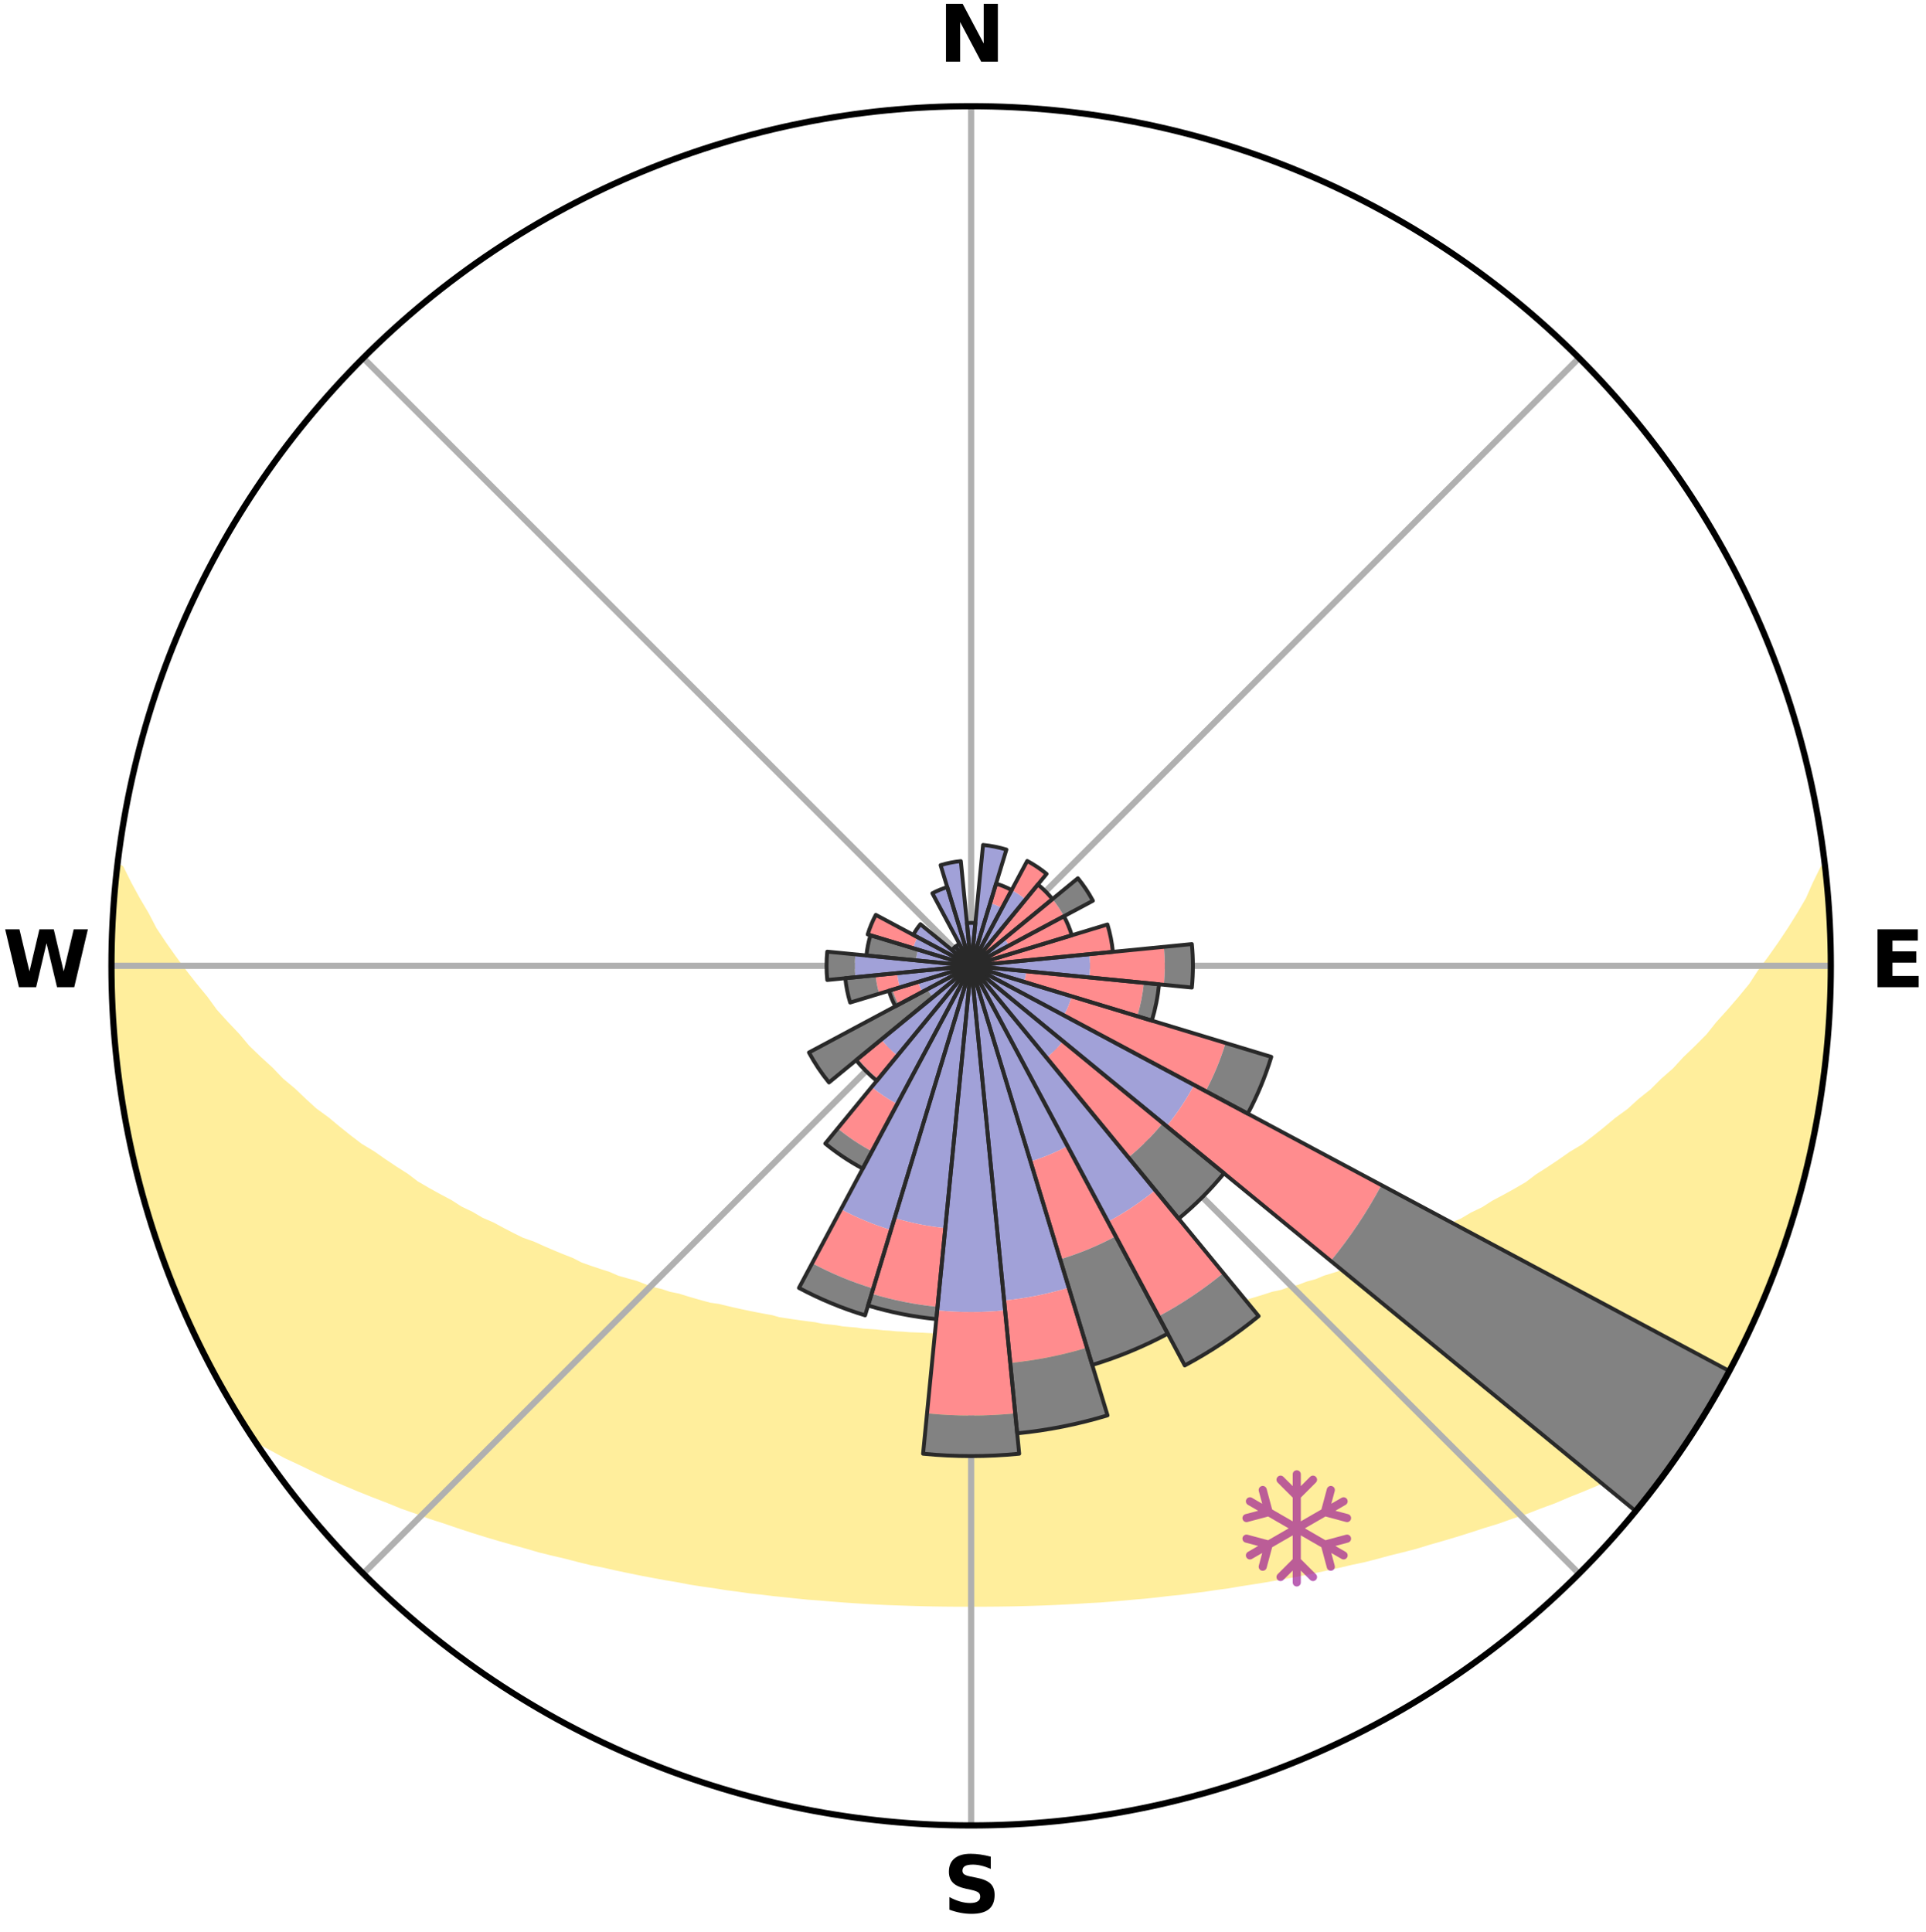<?xml version="1.0" encoding="utf-8" standalone="no"?>
<!DOCTYPE svg PUBLIC "-//W3C//DTD SVG 1.1//EN"
  "http://www.w3.org/Graphics/SVG/1.1/DTD/svg11.dtd">
<svg xmlns:xlink="http://www.w3.org/1999/xlink" width="248.41pt" height="249.158pt" viewBox="0 0 248.41 249.158" xmlns="http://www.w3.org/2000/svg" version="1.1">
 <title>Ski Rose for Эльбрус, Elbrus</title>
 <defs>
  <style type="text/css">*{stroke-linejoin: round; stroke-linecap: butt}</style>
 </defs>
 <g id="figure_1">
  <g id="patch_1">
   <path d="M 0 249.158 
L 248.41 249.158 
L 248.41 0 
L 0 0 
z
" style="fill: #ffffff"/>
  </g>
  <g id="axes_1">
   <g id="patch_2">
    <path d="M 236.135 124.579 
C 236.135 110.018 233.267 95.599 227.695 82.147 
C 222.122 68.695 213.955 56.471 203.659 46.175 
C 193.363 35.879 181.139 27.711 167.687 22.139 
C 154.235 16.567 139.815 13.699 125.255 13.699 
C 110.694 13.699 96.275 16.567 82.823 22.139 
C 69.371 27.711 57.147 35.879 46.851 46.175 
C 36.555 56.471 28.387 68.695 22.815 82.147 
C 17.243 95.599 14.375 110.018 14.375 124.579 
C 14.375 139.14 17.243 153.559 22.815 167.011 
C 28.387 180.463 36.555 192.687 46.851 202.983 
C 57.147 213.279 69.371 221.447 82.823 227.019 
C 96.275 232.591 110.694 235.459 125.255 235.459 
C 139.815 235.459 154.235 232.591 167.687 227.019 
C 181.139 221.447 193.363 213.279 203.659 202.983 
C 213.955 192.687 222.122 180.463 227.695 167.011 
C 233.267 153.559 236.135 139.14 236.135 124.579 
M 125.255 124.579 
C 125.255 124.579 125.255 124.579 125.255 124.579 
C 125.255 124.579 125.255 124.579 125.255 124.579 
C 125.255 124.579 125.255 124.579 125.255 124.579 
C 125.255 124.579 125.255 124.579 125.255 124.579 
C 125.255 124.579 125.255 124.579 125.255 124.579 
C 125.255 124.579 125.255 124.579 125.255 124.579 
C 125.255 124.579 125.255 124.579 125.255 124.579 
C 125.255 124.579 125.255 124.579 125.255 124.579 
C 125.255 124.579 125.255 124.579 125.255 124.579 
C 125.255 124.579 125.255 124.579 125.255 124.579 
C 125.255 124.579 125.255 124.579 125.255 124.579 
C 125.255 124.579 125.255 124.579 125.255 124.579 
C 125.255 124.579 125.255 124.579 125.255 124.579 
C 125.255 124.579 125.255 124.579 125.255 124.579 
C 125.255 124.579 125.255 124.579 125.255 124.579 
C 125.255 124.579 125.255 124.579 125.255 124.579 
z
" style="fill: #ffffff"/>
   </g>
   <g id="PolyCollection_1">
    <defs>
     <path id="m7ca6683645" d="M 235.256 -137.112 
L 235.256 -137.112 
L 234.255 -135.075 
L 233.379 -133.089 
L 232.229 -131.122 
L 231.023 -129.197 
L 229.77 -127.316 
L 228.476 -125.48 
L 227.146 -123.69 
L 226.004 -121.941 
L 224.608 -120.241 
L 223.184 -118.589 
L 221.733 -116.986 
L 220.479 -115.41 
L 218.979 -113.9 
L 217.459 -112.44 
L 216.138 -110.996 
L 214.58 -109.631 
L 213.223 -108.275 
L 211.633 -107.005 
L 210.245 -105.737 
L 208.632 -104.562 
L 207.219 -103.382 
L 205.795 -102.243 
L 204.362 -101.147 
L 202.716 -100.156 
L 201.27 -99.145 
L 199.818 -98.175 
L 198.361 -97.246 
L 197.096 -96.28 
L 195.633 -95.428 
L 194.169 -94.614 
L 192.706 -93.84 
L 191.428 -93.016 
L 189.967 -92.315 
L 188.687 -91.558 
L 187.234 -90.927 
L 185.957 -90.236 
L 184.681 -89.575 
L 183.244 -89.043 
L 181.976 -88.444 
L 180.712 -87.873 
L 179.452 -87.33 
L 178.198 -86.815 
L 176.95 -86.327 
L 175.709 -85.864 
L 174.475 -85.427 
L 173.383 -84.905 
L 172.162 -84.516 
L 170.952 -84.15 
L 169.872 -83.695 
L 168.678 -83.372 
L 167.609 -82.958 
L 166.433 -82.676 
L 165.375 -82.301 
L 164.22 -82.056 
L 163.176 -81.717 
L 162.137 -81.396 
L 161.104 -81.091 
L 159.99 -80.912 
L 158.972 -80.638 
L 157.961 -80.38 
L 156.956 -80.136 
L 155.958 -79.905 
L 154.967 -79.689 
L 153.983 -79.484 
L 153.007 -79.292 
L 152.037 -79.111 
L 151.075 -78.942 
L 150.12 -78.782 
L 149.173 -78.633 
L 148.233 -78.492 
L 147.341 -78.274 
L 146.412 -78.153 
L 145.491 -78.04 
L 144.576 -77.934 
L 143.698 -77.759 
L 142.794 -77.669 
L 141.897 -77.584 
L 141.006 -77.505 
L 140.141 -77.367 
L 139.259 -77.3 
L 138.399 -77.181 
L 137.527 -77.126 
L 136.66 -77.074 
L 135.808 -76.979 
L 134.948 -76.937 
L 134.1 -76.857 
L 133.246 -76.824 
L 132.401 -76.76 
L 131.554 -76.734 
L 130.709 -76.709 
L 129.868 -76.666 
L 129.027 -76.648 
L 128.188 -76.619 
L 127.349 -76.607 
L 126.511 -76.592 
L 125.674 -76.586 
L 124.836 -76.586 
L 123.998 -76.596 
L 123.16 -76.606 
L 122.322 -76.63 
L 121.482 -76.647 
L 120.643 -76.684 
L 119.801 -76.707 
L 118.959 -76.759 
L 118.113 -76.789 
L 117.263 -76.821 
L 116.417 -76.893 
L 115.561 -76.933 
L 114.712 -77.021 
L 113.849 -77.07 
L 112.995 -77.174 
L 112.125 -77.233 
L 111.249 -77.295 
L 110.387 -77.425 
L 109.502 -77.499 
L 108.611 -77.578 
L 107.741 -77.735 
L 106.839 -77.828 
L 105.931 -77.928 
L 105.051 -78.114 
L 104.132 -78.23 
L 103.207 -78.354 
L 102.273 -78.485 
L 101.333 -78.626 
L 100.385 -78.775 
L 99.484 -79.029 
L 98.525 -79.201 
L 97.559 -79.384 
L 96.586 -79.578 
L 95.605 -79.783 
L 94.618 -80.002 
L 93.623 -80.233 
L 92.622 -80.478 
L 91.532 -80.631 
L 90.514 -80.904 
L 89.49 -81.193 
L 88.46 -81.498 
L 87.425 -81.82 
L 86.283 -82.049 
L 85.233 -82.405 
L 84.07 -82.669 
L 83.008 -83.063 
L 81.942 -83.477 
L 80.752 -83.8 
L 79.552 -84.144 
L 78.47 -84.621 
L 77.253 -85.01 
L 76.028 -85.422 
L 74.795 -85.86 
L 73.698 -86.429 
L 72.454 -86.916 
L 71.203 -87.43 
L 69.948 -87.972 
L 68.687 -88.542 
L 67.261 -89.041 
L 65.991 -89.67 
L 64.718 -90.329 
L 63.445 -91.019 
L 61.995 -91.648 
L 60.719 -92.403 
L 59.262 -93.102 
L 57.987 -93.923 
L 56.528 -94.696 
L 55.068 -95.507 
L 53.609 -96.357 
L 52.346 -97.32 
L 50.894 -98.246 
L 49.445 -99.214 
L 48.002 -100.221 
L 46.361 -101.21 
L 44.93 -102.303 
L 43.51 -103.438 
L 42.1 -104.615 
L 40.49 -105.787 
L 39.105 -107.052 
L 37.735 -108.358 
L 36.164 -109.67 
L 34.828 -111.065 
L 33.291 -112.472 
L 31.774 -113.928 
L 30.499 -115.455 
L 29.026 -117.006 
L 27.577 -118.605 
L 26.378 -120.262 
L 24.985 -121.953 
L 23.623 -123.692 
L 22.294 -125.478 
L 21.001 -127.309 
L 19.749 -129.186 
L 18.759 -131.093 
L 17.603 -133.051 
L 16.51 -135.05 
L 15.5 -137.084 
L 15.109 -137.129 
L 15.109 -137.129 
L 15.033 -135.192 
L 14.795 -133.272 
L 14.588 -131.348 
L 14.611 -129.41 
L 14.469 -127.48 
L 14.398 -125.546 
L 14.518 -123.613 
L 14.473 -121.678 
L 14.5 -119.743 
L 14.673 -117.816 
L 14.721 -115.88 
L 15.04 -113.967 
L 15.15 -112.034 
L 15.339 -110.108 
L 15.654 -108.199 
L 15.906 -106.28 
L 16.276 -104.381 
L 16.725 -102.498 
L 17.016 -100.583 
L 17.523 -98.715 
L 17.933 -96.824 
L 18.441 -94.957 
L 19.035 -93.115 
L 19.54 -91.247 
L 20.132 -89.406 
L 20.815 -87.595 
L 21.414 -85.755 
L 22.096 -83.944 
L 22.868 -82.169 
L 23.611 -80.383 
L 24.389 -78.612 
L 25.205 -76.858 
L 26.061 -75.123 
L 26.961 -73.411 
L 27.829 -71.681 
L 28.754 -69.982 
L 29.76 -68.329 
L 30.725 -66.651 
L 31.74 -65.004 
L 33.108 -63.588 
L 35.023 -62.564 
L 36.888 -61.548 
L 38.839 -60.635 
L 40.729 -59.72 
L 42.616 -58.845 
L 44.507 -58.016 
L 46.39 -57.222 
L 48.272 -56.47 
L 50.142 -55.751 
L 51.948 -55.013 
L 53.807 -54.368 
L 55.6 -53.697 
L 57.435 -53.112 
L 59.21 -52.504 
L 60.977 -51.926 
L 62.734 -51.377 
L 64.482 -50.856 
L 66.22 -50.362 
L 67.946 -49.893 
L 69.625 -49.399 
L 71.331 -48.98 
L 73.025 -48.584 
L 74.671 -48.155 
L 76.313 -47.755 
L 77.974 -47.424 
L 79.592 -47.059 
L 81.205 -46.721 
L 82.804 -46.395 
L 84.398 -46.095 
L 85.979 -45.805 
L 87.555 -45.539 
L 89.099 -45.243 
L 90.654 -45.003 
L 92.203 -44.785 
L 93.726 -44.538 
L 95.255 -44.341 
L 96.764 -44.125 
L 98.281 -43.962 
L 99.777 -43.774 
L 101.276 -43.626 
L 102.76 -43.464 
L 104.238 -43.315 
L 105.72 -43.209 
L 107.188 -43.083 
L 108.651 -42.968 
L 110.11 -42.866 
L 111.565 -42.774 
L 113.017 -42.693 
L 114.465 -42.623 
L 115.911 -42.572 
L 117.354 -42.521 
L 118.793 -42.479 
L 120.231 -42.447 
L 121.668 -42.425 
L 123.103 -42.413 
L 124.538 -42.41 
L 125.972 -42.41 
L 127.406 -42.415 
L 128.842 -42.427 
L 130.278 -42.448 
L 131.716 -42.479 
L 133.156 -42.52 
L 134.599 -42.57 
L 136.044 -42.631 
L 137.492 -42.702 
L 138.943 -42.783 
L 140.398 -42.876 
L 141.862 -42.952 
L 143.326 -43.066 
L 144.794 -43.191 
L 146.268 -43.328 
L 147.753 -43.453 
L 149.238 -43.614 
L 150.728 -43.79 
L 152.236 -43.94 
L 153.739 -44.142 
L 155.26 -44.326 
L 156.776 -44.557 
L 158.317 -44.76 
L 159.847 -45.023 
L 161.401 -45.264 
L 162.967 -45.513 
L 164.54 -45.785 
L 166.125 -46.067 
L 167.717 -46.374 
L 169.321 -46.693 
L 170.931 -47.037 
L 172.553 -47.395 
L 174.181 -47.78 
L 175.854 -48.132 
L 177.505 -48.554 
L 179.16 -49.006 
L 180.866 -49.425 
L 182.582 -49.868 
L 184.269 -50.388 
L 186.005 -50.883 
L 187.752 -51.404 
L 189.508 -51.954 
L 191.274 -52.532 
L 193.099 -53.086 
L 194.883 -53.725 
L 196.734 -54.337 
L 198.533 -55.041 
L 200.396 -55.724 
L 202.208 -56.497 
L 204.089 -57.249 
L 205.97 -58.042 
L 207.86 -58.872 
L 209.818 -59.692 
L 211.704 -60.61 
L 213.587 -61.572 
L 215.525 -62.538 
L 217.44 -63.563 
L 218.767 -65.005 
L 219.774 -66.657 
L 220.762 -68.321 
L 221.697 -70.015 
L 222.663 -71.691 
L 223.551 -73.409 
L 224.463 -75.116 
L 225.236 -76.891 
L 226.064 -78.638 
L 226.841 -80.408 
L 227.685 -82.151 
L 228.378 -83.958 
L 228.992 -85.793 
L 229.73 -87.582 
L 230.357 -89.412 
L 230.992 -91.24 
L 231.497 -93.109 
L 232.032 -94.967 
L 232.521 -96.838 
L 232.966 -98.72 
L 233.479 -100.586 
L 233.841 -102.487 
L 234.226 -104.383 
L 234.496 -106.298 
L 234.86 -108.199 
L 235.051 -110.124 
L 235.396 -112.03 
L 235.506 -113.963 
L 235.774 -115.881 
L 235.806 -117.817 
L 235.954 -119.746 
L 236.066 -121.677 
L 236.034 -123.612 
L 236.12 -125.547 
L 235.974 -127.478 
L 235.992 -129.414 
L 235.78 -131.339 
L 235.689 -133.27 
L 235.609 -135.205 
L 235.256 -137.112 
z
" style="stroke: #ffee9c"/>
    </defs>
    <g clip-path="url(#pa90738f386)">
     <use xlink:href="#m7ca6683645" x="0" y="249.158" style="fill: #ffee9c; stroke: #ffee9c"/>
    </g>
   </g>
   <g id="matplotlib.axis_1">
    <g id="xtick_1">
     <g id="line2d_1">
      <path d="M 125.255 124.579 
L 125.255 13.699 
" clip-path="url(#pa90738f386)" style="fill: none; stroke: #b0b0b0; stroke-width: 0.8; stroke-linecap: square"/>
     </g>
     <g id="text_1">
      <!-- N -->
      <g transform="translate(121.07 7.958) scale(0.1 -0.1)">
       <defs>
        <path id="DejaVuSans-Bold-4e" d="M 588 4666 
L 1931 4666 
L 3628 1466 
L 3628 4666 
L 4769 4666 
L 4769 0 
L 3425 0 
L 1728 3200 
L 1728 0 
L 588 0 
L 588 4666 
z
" transform="scale(0.016)"/>
       </defs>
       <use xlink:href="#DejaVuSans-Bold-4e"/>
      </g>
     </g>
    </g>
    <g id="xtick_2">
     <g id="line2d_2">
      <path d="M 125.255 124.579 
L 203.659 46.175 
" clip-path="url(#pa90738f386)" style="fill: none; stroke: #b0b0b0; stroke-width: 0.8; stroke-linecap: square"/>
     </g>
    </g>
    <g id="xtick_3">
     <g id="line2d_3">
      <path d="M 125.255 124.579 
L 236.135 124.579 
" clip-path="url(#pa90738f386)" style="fill: none; stroke: #b0b0b0; stroke-width: 0.8; stroke-linecap: square"/>
     </g>
     <g id="text_2">
      <!-- E -->
      <g transform="translate(241.219 127.338) scale(0.1 -0.1)">
       <defs>
        <path id="DejaVuSans-Bold-45" d="M 588 4666 
L 3834 4666 
L 3834 3756 
L 1791 3756 
L 1791 2888 
L 3713 2888 
L 3713 1978 
L 1791 1978 
L 1791 909 
L 3903 909 
L 3903 0 
L 588 0 
L 588 4666 
z
" transform="scale(0.016)"/>
       </defs>
       <use xlink:href="#DejaVuSans-Bold-45"/>
      </g>
     </g>
    </g>
    <g id="xtick_4">
     <g id="line2d_4">
      <path d="M 125.255 124.579 
L 203.659 202.983 
" clip-path="url(#pa90738f386)" style="fill: none; stroke: #b0b0b0; stroke-width: 0.8; stroke-linecap: square"/>
     </g>
    </g>
    <g id="xtick_5">
     <g id="line2d_5">
      <path d="M 125.255 124.579 
L 125.255 235.459 
" clip-path="url(#pa90738f386)" style="fill: none; stroke: #b0b0b0; stroke-width: 0.8; stroke-linecap: square"/>
     </g>
     <g id="text_3">
      <!-- S -->
      <g transform="translate(121.654 246.718) scale(0.1 -0.1)">
       <defs>
        <path id="DejaVuSans-Bold-53" d="M 3834 4519 
L 3834 3531 
Q 3450 3703 3084 3790 
Q 2719 3878 2394 3878 
Q 1963 3878 1756 3759 
Q 1550 3641 1550 3391 
Q 1550 3203 1689 3098 
Q 1828 2994 2194 2919 
L 2706 2816 
Q 3484 2659 3812 2340 
Q 4141 2022 4141 1434 
Q 4141 663 3683 286 
Q 3225 -91 2284 -91 
Q 1841 -91 1394 -6 
Q 947 78 500 244 
L 500 1259 
Q 947 1022 1364 901 
Q 1781 781 2169 781 
Q 2563 781 2772 912 
Q 2981 1044 2981 1288 
Q 2981 1506 2839 1625 
Q 2697 1744 2272 1838 
L 1806 1941 
Q 1106 2091 782 2419 
Q 459 2747 459 3303 
Q 459 4000 909 4375 
Q 1359 4750 2203 4750 
Q 2588 4750 2994 4692 
Q 3400 4634 3834 4519 
z
" transform="scale(0.016)"/>
       </defs>
       <use xlink:href="#DejaVuSans-Bold-53"/>
      </g>
     </g>
    </g>
    <g id="xtick_6">
     <g id="line2d_6">
      <path d="M 125.255 124.579 
L 46.851 202.983 
" clip-path="url(#pa90738f386)" style="fill: none; stroke: #b0b0b0; stroke-width: 0.8; stroke-linecap: square"/>
     </g>
    </g>
    <g id="xtick_7">
     <g id="line2d_7">
      <path d="M 125.255 124.579 
L 14.375 124.579 
" clip-path="url(#pa90738f386)" style="fill: none; stroke: #b0b0b0; stroke-width: 0.8; stroke-linecap: square"/>
     </g>
     <g id="text_4">
      <!-- W -->
      <g transform="translate(0.36 127.338) scale(0.1 -0.1)">
       <defs>
        <path id="DejaVuSans-Bold-57" d="M 191 4666 
L 1344 4666 
L 2150 1275 
L 2950 4666 
L 4109 4666 
L 4909 1275 
L 5716 4666 
L 6859 4666 
L 5759 0 
L 4372 0 
L 3525 3547 
L 2688 0 
L 1300 0 
L 191 4666 
z
" transform="scale(0.016)"/>
       </defs>
       <use xlink:href="#DejaVuSans-Bold-57"/>
      </g>
     </g>
    </g>
    <g id="xtick_8">
     <g id="line2d_8">
      <path d="M 125.255 124.579 
L 46.851 46.175 
" clip-path="url(#pa90738f386)" style="fill: none; stroke: #b0b0b0; stroke-width: 0.8; stroke-linecap: square"/>
     </g>
    </g>
   </g>
   <g id="matplotlib.axis_2"/>
   <g id="patch_3">
    <path d="M 125.255 124.579 
C 125.255 124.579 125.255 124.579 125.255 124.579 
C 125.255 124.579 125.255 124.579 125.255 124.579 
L 125.255 124.579 
C 125.255 124.579 125.255 124.579 125.255 124.579 
C 125.255 124.579 125.255 124.579 125.255 124.579 
z
" clip-path="url(#pa90738f386)" style="fill: #d9d9d9"/>
   </g>
   <g id="patch_4">
    <path d="M 125.255 124.579 
C 125.255 124.579 125.255 124.579 125.255 124.579 
C 125.255 124.579 125.255 124.579 125.255 124.579 
L 125.255 124.579 
C 125.255 124.579 125.255 124.579 125.255 124.579 
C 125.255 124.579 125.255 124.579 125.255 124.579 
z
" clip-path="url(#pa90738f386)" style="fill: #d9d9d9"/>
   </g>
   <g id="patch_5">
    <path d="M 125.255 124.579 
C 125.255 124.579 125.255 124.579 125.255 124.579 
C 125.255 124.579 125.255 124.579 125.255 124.579 
L 125.255 124.579 
C 125.255 124.579 125.255 124.579 125.255 124.579 
C 125.255 124.579 125.255 124.579 125.255 124.579 
z
" clip-path="url(#pa90738f386)" style="fill: #d9d9d9"/>
   </g>
   <g id="patch_6">
    <path d="M 125.255 124.579 
C 125.255 124.579 125.255 124.579 125.255 124.579 
C 125.255 124.579 125.255 124.579 125.255 124.579 
L 125.255 124.579 
C 125.255 124.579 125.255 124.579 125.255 124.579 
C 125.255 124.579 125.255 124.579 125.255 124.579 
z
" clip-path="url(#pa90738f386)" style="fill: #d9d9d9"/>
   </g>
   <g id="patch_7">
    <path d="M 125.255 124.579 
C 125.255 124.579 125.255 124.579 125.255 124.579 
C 125.255 124.579 125.255 124.579 125.255 124.579 
L 125.255 124.579 
C 125.255 124.579 125.255 124.579 125.255 124.579 
C 125.255 124.579 125.255 124.579 125.255 124.579 
z
" clip-path="url(#pa90738f386)" style="fill: #d9d9d9"/>
   </g>
   <g id="patch_8">
    <path d="M 125.255 124.579 
C 125.255 124.579 125.255 124.579 125.255 124.579 
C 125.255 124.579 125.255 124.579 125.255 124.579 
L 125.255 124.579 
C 125.255 124.579 125.255 124.579 125.255 124.579 
C 125.255 124.579 125.255 124.579 125.255 124.579 
z
" clip-path="url(#pa90738f386)" style="fill: #d9d9d9"/>
   </g>
   <g id="patch_9">
    <path d="M 125.255 124.579 
C 125.255 124.579 125.255 124.579 125.255 124.579 
C 125.255 124.579 125.255 124.579 125.255 124.579 
L 125.255 124.579 
C 125.255 124.579 125.255 124.579 125.255 124.579 
C 125.255 124.579 125.255 124.579 125.255 124.579 
z
" clip-path="url(#pa90738f386)" style="fill: #d9d9d9"/>
   </g>
   <g id="patch_10">
    <path d="M 125.255 124.579 
C 125.255 124.579 125.255 124.579 125.255 124.579 
C 125.255 124.579 125.255 124.579 125.255 124.579 
L 125.255 124.579 
C 125.255 124.579 125.255 124.579 125.255 124.579 
C 125.255 124.579 125.255 124.579 125.255 124.579 
z
" clip-path="url(#pa90738f386)" style="fill: #d9d9d9"/>
   </g>
   <g id="patch_11">
    <path d="M 125.255 124.579 
C 125.255 124.579 125.255 124.579 125.255 124.579 
C 125.255 124.579 125.255 124.579 125.255 124.579 
L 125.255 124.579 
C 125.255 124.579 125.255 124.579 125.255 124.579 
C 125.255 124.579 125.255 124.579 125.255 124.579 
z
" clip-path="url(#pa90738f386)" style="fill: #d9d9d9"/>
   </g>
   <g id="patch_12">
    <path d="M 125.255 124.579 
C 125.255 124.579 125.255 124.579 125.255 124.579 
C 125.255 124.579 125.255 124.579 125.255 124.579 
L 125.255 124.579 
C 125.255 124.579 125.255 124.579 125.255 124.579 
C 125.255 124.579 125.255 124.579 125.255 124.579 
z
" clip-path="url(#pa90738f386)" style="fill: #d9d9d9"/>
   </g>
   <g id="patch_13">
    <path d="M 125.255 124.579 
C 125.255 124.579 125.255 124.579 125.255 124.579 
C 125.255 124.579 125.255 124.579 125.255 124.579 
L 125.255 124.579 
C 125.255 124.579 125.255 124.579 125.255 124.579 
C 125.255 124.579 125.255 124.579 125.255 124.579 
z
" clip-path="url(#pa90738f386)" style="fill: #d9d9d9"/>
   </g>
   <g id="patch_14">
    <path d="M 125.255 124.579 
C 125.255 124.579 125.255 124.579 125.255 124.579 
C 125.255 124.579 125.255 124.579 125.255 124.579 
L 125.255 124.579 
C 125.255 124.579 125.255 124.579 125.255 124.579 
C 125.255 124.579 125.255 124.579 125.255 124.579 
z
" clip-path="url(#pa90738f386)" style="fill: #d9d9d9"/>
   </g>
   <g id="patch_15">
    <path d="M 125.255 124.579 
C 125.255 124.579 125.255 124.579 125.255 124.579 
C 125.255 124.579 125.255 124.579 125.255 124.579 
L 125.255 124.579 
C 125.255 124.579 125.255 124.579 125.255 124.579 
C 125.255 124.579 125.255 124.579 125.255 124.579 
z
" clip-path="url(#pa90738f386)" style="fill: #d9d9d9"/>
   </g>
   <g id="patch_16">
    <path d="M 125.255 124.579 
C 125.255 124.579 125.255 124.579 125.255 124.579 
C 125.255 124.579 125.255 124.579 125.255 124.579 
L 125.255 124.579 
C 125.255 124.579 125.255 124.579 125.255 124.579 
C 125.255 124.579 125.255 124.579 125.255 124.579 
z
" clip-path="url(#pa90738f386)" style="fill: #d9d9d9"/>
   </g>
   <g id="patch_17">
    <path d="M 125.255 124.579 
C 125.255 124.579 125.255 124.579 125.255 124.579 
C 125.255 124.579 125.255 124.579 125.255 124.579 
L 125.255 124.579 
C 125.255 124.579 125.255 124.579 125.255 124.579 
C 125.255 124.579 125.255 124.579 125.255 124.579 
z
" clip-path="url(#pa90738f386)" style="fill: #d9d9d9"/>
   </g>
   <g id="patch_18">
    <path d="M 125.255 124.579 
C 125.255 124.579 125.255 124.579 125.255 124.579 
C 125.255 124.579 125.255 124.579 125.255 124.579 
L 125.255 124.579 
C 125.255 124.579 125.255 124.579 125.255 124.579 
C 125.255 124.579 125.255 124.579 125.255 124.579 
z
" clip-path="url(#pa90738f386)" style="fill: #d9d9d9"/>
   </g>
   <g id="patch_19">
    <path d="M 125.255 124.579 
C 125.255 124.579 125.255 124.579 125.255 124.579 
C 125.255 124.579 125.255 124.579 125.255 124.579 
L 125.255 124.579 
C 125.255 124.579 125.255 124.579 125.255 124.579 
C 125.255 124.579 125.255 124.579 125.255 124.579 
z
" clip-path="url(#pa90738f386)" style="fill: #d9d9d9"/>
   </g>
   <g id="patch_20">
    <path d="M 125.255 124.579 
C 125.255 124.579 125.255 124.579 125.255 124.579 
C 125.255 124.579 125.255 124.579 125.255 124.579 
L 125.255 124.579 
C 125.255 124.579 125.255 124.579 125.255 124.579 
C 125.255 124.579 125.255 124.579 125.255 124.579 
z
" clip-path="url(#pa90738f386)" style="fill: #d9d9d9"/>
   </g>
   <g id="patch_21">
    <path d="M 125.255 124.579 
C 125.255 124.579 125.255 124.579 125.255 124.579 
C 125.255 124.579 125.255 124.579 125.255 124.579 
L 125.255 124.579 
C 125.255 124.579 125.255 124.579 125.255 124.579 
C 125.255 124.579 125.255 124.579 125.255 124.579 
z
" clip-path="url(#pa90738f386)" style="fill: #d9d9d9"/>
   </g>
   <g id="patch_22">
    <path d="M 125.255 124.579 
C 125.255 124.579 125.255 124.579 125.255 124.579 
C 125.255 124.579 125.255 124.579 125.255 124.579 
L 125.255 124.579 
C 125.255 124.579 125.255 124.579 125.255 124.579 
C 125.255 124.579 125.255 124.579 125.255 124.579 
z
" clip-path="url(#pa90738f386)" style="fill: #d9d9d9"/>
   </g>
   <g id="patch_23">
    <path d="M 125.255 124.579 
C 125.255 124.579 125.255 124.579 125.255 124.579 
C 125.255 124.579 125.255 124.579 125.255 124.579 
L 125.255 124.579 
C 125.255 124.579 125.255 124.579 125.255 124.579 
C 125.255 124.579 125.255 124.579 125.255 124.579 
z
" clip-path="url(#pa90738f386)" style="fill: #d9d9d9"/>
   </g>
   <g id="patch_24">
    <path d="M 125.255 124.579 
C 125.255 124.579 125.255 124.579 125.255 124.579 
C 125.255 124.579 125.255 124.579 125.255 124.579 
L 125.255 124.579 
C 125.255 124.579 125.255 124.579 125.255 124.579 
C 125.255 124.579 125.255 124.579 125.255 124.579 
z
" clip-path="url(#pa90738f386)" style="fill: #d9d9d9"/>
   </g>
   <g id="patch_25">
    <path d="M 125.255 124.579 
C 125.255 124.579 125.255 124.579 125.255 124.579 
C 125.255 124.579 125.255 124.579 125.255 124.579 
L 125.255 124.579 
C 125.255 124.579 125.255 124.579 125.255 124.579 
C 125.255 124.579 125.255 124.579 125.255 124.579 
z
" clip-path="url(#pa90738f386)" style="fill: #d9d9d9"/>
   </g>
   <g id="patch_26">
    <path d="M 125.255 124.579 
C 125.255 124.579 125.255 124.579 125.255 124.579 
C 125.255 124.579 125.255 124.579 125.255 124.579 
L 125.255 124.579 
C 125.255 124.579 125.255 124.579 125.255 124.579 
C 125.255 124.579 125.255 124.579 125.255 124.579 
z
" clip-path="url(#pa90738f386)" style="fill: #d9d9d9"/>
   </g>
   <g id="patch_27">
    <path d="M 125.255 124.579 
C 125.255 124.579 125.255 124.579 125.255 124.579 
C 125.255 124.579 125.255 124.579 125.255 124.579 
L 125.255 124.579 
C 125.255 124.579 125.255 124.579 125.255 124.579 
C 125.255 124.579 125.255 124.579 125.255 124.579 
z
" clip-path="url(#pa90738f386)" style="fill: #d9d9d9"/>
   </g>
   <g id="patch_28">
    <path d="M 125.255 124.579 
C 125.255 124.579 125.255 124.579 125.255 124.579 
C 125.255 124.579 125.255 124.579 125.255 124.579 
L 125.255 124.579 
C 125.255 124.579 125.255 124.579 125.255 124.579 
C 125.255 124.579 125.255 124.579 125.255 124.579 
z
" clip-path="url(#pa90738f386)" style="fill: #d9d9d9"/>
   </g>
   <g id="patch_29">
    <path d="M 125.255 124.579 
C 125.255 124.579 125.255 124.579 125.255 124.579 
C 125.255 124.579 125.255 124.579 125.255 124.579 
L 125.255 124.579 
C 125.255 124.579 125.255 124.579 125.255 124.579 
C 125.255 124.579 125.255 124.579 125.255 124.579 
z
" clip-path="url(#pa90738f386)" style="fill: #d9d9d9"/>
   </g>
   <g id="patch_30">
    <path d="M 125.255 124.579 
C 125.255 124.579 125.255 124.579 125.255 124.579 
C 125.255 124.579 125.255 124.579 125.255 124.579 
L 125.255 124.579 
C 125.255 124.579 125.255 124.579 125.255 124.579 
C 125.255 124.579 125.255 124.579 125.255 124.579 
z
" clip-path="url(#pa90738f386)" style="fill: #d9d9d9"/>
   </g>
   <g id="patch_31">
    <path d="M 125.255 124.579 
C 125.255 124.579 125.255 124.579 125.255 124.579 
C 125.255 124.579 125.255 124.579 125.255 124.579 
L 125.255 124.579 
C 125.255 124.579 125.255 124.579 125.255 124.579 
C 125.255 124.579 125.255 124.579 125.255 124.579 
z
" clip-path="url(#pa90738f386)" style="fill: #d9d9d9"/>
   </g>
   <g id="patch_32">
    <path d="M 125.255 124.579 
C 125.255 124.579 125.255 124.579 125.255 124.579 
C 125.255 124.579 125.255 124.579 125.255 124.579 
L 125.255 124.579 
C 125.255 124.579 125.255 124.579 125.255 124.579 
C 125.255 124.579 125.255 124.579 125.255 124.579 
z
" clip-path="url(#pa90738f386)" style="fill: #d9d9d9"/>
   </g>
   <g id="patch_33">
    <path d="M 125.255 124.579 
C 125.255 124.579 125.255 124.579 125.255 124.579 
C 125.255 124.579 125.255 124.579 125.255 124.579 
L 125.255 124.579 
C 125.255 124.579 125.255 124.579 125.255 124.579 
C 125.255 124.579 125.255 124.579 125.255 124.579 
z
" clip-path="url(#pa90738f386)" style="fill: #d9d9d9"/>
   </g>
   <g id="patch_34">
    <path d="M 125.255 124.579 
C 125.255 124.579 125.255 124.579 125.255 124.579 
C 125.255 124.579 125.255 124.579 125.255 124.579 
L 125.255 124.579 
C 125.255 124.579 125.255 124.579 125.255 124.579 
C 125.255 124.579 125.255 124.579 125.255 124.579 
z
" clip-path="url(#pa90738f386)" style="fill: #d9d9d9"/>
   </g>
   <g id="patch_35">
    <path d="M 125.255 124.579 
C 125.255 124.579 125.255 124.579 125.255 124.579 
C 125.255 124.579 125.255 124.579 125.255 124.579 
L 125.798 119.066 
C 125.617 119.049 125.436 119.04 125.255 119.04 
C 125.074 119.04 124.892 119.049 124.712 119.066 
z
" clip-path="url(#pa90738f386)" style="fill: #a1a1d8"/>
   </g>
   <g id="patch_36">
    <path d="M 125.255 124.579 
C 125.255 124.579 125.255 124.579 125.255 124.579 
C 125.255 124.579 125.255 124.579 125.255 124.579 
L 129.803 109.586 
C 129.312 109.437 128.814 109.312 128.311 109.212 
C 127.808 109.112 127.301 109.037 126.791 108.987 
z
" clip-path="url(#pa90738f386)" style="fill: #a1a1d8"/>
   </g>
   <g id="patch_37">
    <path d="M 125.255 124.579 
C 125.255 124.579 125.255 124.579 125.255 124.579 
C 125.255 124.579 125.255 124.579 125.255 124.579 
L 129.244 117.117 
C 128.999 116.986 128.749 116.868 128.493 116.762 
C 128.237 116.656 127.976 116.562 127.711 116.482 
z
" clip-path="url(#pa90738f386)" style="fill: #a1a1d8"/>
   </g>
   <g id="patch_38">
    <path d="M 125.255 124.579 
C 125.255 124.579 125.255 124.579 125.255 124.579 
C 125.255 124.579 125.255 124.579 125.255 124.579 
L 132.283 116.015 
C 132.003 115.785 131.711 115.569 131.41 115.367 
C 131.108 115.166 130.797 114.979 130.477 114.808 
z
" clip-path="url(#pa90738f386)" style="fill: #a1a1d8"/>
   </g>
   <g id="patch_39">
    <path d="M 125.255 124.579 
C 125.255 124.579 125.255 124.579 125.255 124.579 
C 125.255 124.579 125.255 124.579 125.255 124.579 
L 125.255 124.579 
C 125.255 124.579 125.255 124.579 125.255 124.579 
C 125.255 124.579 125.255 124.579 125.255 124.579 
z
" clip-path="url(#pa90738f386)" style="fill: #a1a1d8"/>
   </g>
   <g id="patch_40">
    <path d="M 125.255 124.579 
C 125.255 124.579 125.255 124.579 125.255 124.579 
C 125.255 124.579 125.255 124.579 125.255 124.579 
L 130.14 121.968 
C 130.055 121.808 129.961 121.652 129.861 121.502 
C 129.76 121.351 129.652 121.205 129.537 121.065 
z
" clip-path="url(#pa90738f386)" style="fill: #a1a1d8"/>
   </g>
   <g id="patch_41">
    <path d="M 125.255 124.579 
C 125.255 124.579 125.255 124.579 125.255 124.579 
C 125.255 124.579 125.255 124.579 125.255 124.579 
L 125.255 124.579 
C 125.255 124.579 125.255 124.579 125.255 124.579 
C 125.255 124.579 125.255 124.579 125.255 124.579 
z
" clip-path="url(#pa90738f386)" style="fill: #a1a1d8"/>
   </g>
   <g id="patch_42">
    <path d="M 125.255 124.579 
C 125.255 124.579 125.255 124.579 125.255 124.579 
C 125.255 124.579 125.255 124.579 125.255 124.579 
L 125.255 124.579 
C 125.255 124.579 125.255 124.579 125.255 124.579 
C 125.255 124.579 125.255 124.579 125.255 124.579 
z
" clip-path="url(#pa90738f386)" style="fill: #a1a1d8"/>
   </g>
   <g id="patch_43">
    <path d="M 125.255 124.579 
C 125.255 124.579 125.255 124.579 125.255 124.579 
C 125.255 124.579 125.255 124.579 125.255 124.579 
L 140.519 126.082 
C 140.568 125.583 140.593 125.081 140.593 124.579 
C 140.593 124.077 140.568 123.575 140.519 123.076 
z
" clip-path="url(#pa90738f386)" style="fill: #a1a1d8"/>
   </g>
   <g id="patch_44">
    <path d="M 125.255 124.579 
C 125.255 124.579 125.255 124.579 125.255 124.579 
C 125.255 124.579 125.255 124.579 125.255 124.579 
L 132.098 126.655 
C 132.166 126.431 132.223 126.204 132.269 125.974 
C 132.314 125.745 132.349 125.513 132.372 125.28 
z
" clip-path="url(#pa90738f386)" style="fill: #a1a1d8"/>
   </g>
   <g id="patch_45">
    <path d="M 125.255 124.579 
C 125.255 124.579 125.255 124.579 125.255 124.579 
C 125.255 124.579 125.255 124.579 125.255 124.579 
L 137.221 130.975 
C 137.431 130.584 137.621 130.182 137.791 129.772 
C 137.961 129.361 138.11 128.943 138.239 128.518 
z
" clip-path="url(#pa90738f386)" style="fill: #a1a1d8"/>
   </g>
   <g id="patch_46">
    <path d="M 125.255 124.579 
C 125.255 124.579 125.255 124.579 125.255 124.579 
C 125.255 124.579 125.255 124.579 125.255 124.579 
L 150.467 145.27 
C 151.144 144.445 151.78 143.587 152.373 142.699 
C 152.966 141.811 153.515 140.895 154.019 139.954 
z
" clip-path="url(#pa90738f386)" style="fill: #a1a1d8"/>
   </g>
   <g id="patch_47">
    <path d="M 125.255 124.579 
C 125.255 124.579 125.255 124.579 125.255 124.579 
C 125.255 124.579 125.255 124.579 125.255 124.579 
L 134.985 136.435 
C 135.373 136.117 135.745 135.78 136.1 135.425 
C 136.455 135.07 136.793 134.697 137.111 134.309 
z
" clip-path="url(#pa90738f386)" style="fill: #a1a1d8"/>
   </g>
   <g id="patch_48">
    <path d="M 125.255 124.579 
C 125.255 124.579 125.255 124.579 125.255 124.579 
C 125.255 124.579 125.255 124.579 125.255 124.579 
L 142.901 157.593 
C 143.981 157.015 145.033 156.385 146.052 155.704 
C 147.071 155.023 148.055 154.293 149.002 153.516 
z
" clip-path="url(#pa90738f386)" style="fill: #a1a1d8"/>
   </g>
   <g id="patch_49">
    <path d="M 125.255 124.579 
C 125.255 124.579 125.255 124.579 125.255 124.579 
C 125.255 124.579 125.255 124.579 125.255 124.579 
L 132.91 149.816 
C 133.736 149.566 134.55 149.275 135.347 148.944 
C 136.145 148.614 136.926 148.245 137.687 147.838 
z
" clip-path="url(#pa90738f386)" style="fill: #a1a1d8"/>
   </g>
   <g id="patch_50">
    <path d="M 125.255 124.579 
C 125.255 124.579 125.255 124.579 125.255 124.579 
C 125.255 124.579 125.255 124.579 125.255 124.579 
L 129.507 167.752 
C 130.92 167.613 132.326 167.405 133.718 167.128 
C 135.111 166.851 136.489 166.505 137.848 166.093 
z
" clip-path="url(#pa90738f386)" style="fill: #a1a1d8"/>
   </g>
   <g id="patch_51">
    <path d="M 125.255 124.579 
C 125.255 124.579 125.255 124.579 125.255 124.579 
C 125.255 124.579 125.255 124.579 125.255 124.579 
L 120.877 169.024 
C 122.332 169.167 123.793 169.239 125.255 169.239 
C 126.717 169.239 128.178 169.167 129.632 169.024 
z
" clip-path="url(#pa90738f386)" style="fill: #a1a1d8"/>
   </g>
   <g id="patch_52">
    <path d="M 125.255 124.579 
C 125.255 124.579 125.255 124.579 125.255 124.579 
C 125.255 124.579 125.255 124.579 125.255 124.579 
L 115.386 157.112 
C 116.451 157.435 117.531 157.706 118.622 157.923 
C 119.714 158.14 120.815 158.303 121.923 158.412 
z
" clip-path="url(#pa90738f386)" style="fill: #a1a1d8"/>
   </g>
   <g id="patch_53">
    <path d="M 125.255 124.579 
C 125.255 124.579 125.255 124.579 125.255 124.579 
C 125.255 124.579 125.255 124.579 125.255 124.579 
L 108.467 155.987 
C 109.495 156.537 110.549 157.035 111.626 157.481 
C 112.703 157.928 113.801 158.32 114.917 158.659 
z
" clip-path="url(#pa90738f386)" style="fill: #a1a1d8"/>
   </g>
   <g id="patch_54">
    <path d="M 125.255 124.579 
C 125.255 124.579 125.255 124.579 125.255 124.579 
C 125.255 124.579 125.255 124.579 125.255 124.579 
L 112.423 140.215 
C 112.935 140.635 113.467 141.029 114.017 141.397 
C 114.568 141.765 115.136 142.106 115.72 142.418 
z
" clip-path="url(#pa90738f386)" style="fill: #a1a1d8"/>
   </g>
   <g id="patch_55">
    <path d="M 125.255 124.579 
C 125.255 124.579 125.255 124.579 125.255 124.579 
C 125.255 124.579 125.255 124.579 125.255 124.579 
L 113.659 134.095 
C 113.971 134.475 114.301 134.839 114.648 135.186 
C 114.995 135.533 115.359 135.863 115.738 136.175 
z
" clip-path="url(#pa90738f386)" style="fill: #a1a1d8"/>
   </g>
   <g id="patch_56">
    <path d="M 125.255 124.579 
C 125.255 124.579 125.255 124.579 125.255 124.579 
C 125.255 124.579 125.255 124.579 125.255 124.579 
L 119.614 127.594 
C 119.712 127.779 119.82 127.959 119.936 128.133 
C 120.053 128.307 120.178 128.475 120.31 128.637 
z
" clip-path="url(#pa90738f386)" style="fill: #a1a1d8"/>
   </g>
   <g id="patch_57">
    <path d="M 125.255 124.579 
C 125.255 124.579 125.255 124.579 125.255 124.579 
C 125.255 124.579 125.255 124.579 125.255 124.579 
L 118.411 126.655 
C 118.479 126.879 118.558 127.099 118.648 127.316 
C 118.737 127.532 118.838 127.744 118.948 127.95 
z
" clip-path="url(#pa90738f386)" style="fill: #a1a1d8"/>
   </g>
   <g id="patch_58">
    <path d="M 125.255 124.579 
C 125.255 124.579 125.255 124.579 125.255 124.579 
C 125.255 124.579 125.255 124.579 125.255 124.579 
L 115.707 125.519 
C 115.737 125.832 115.783 126.143 115.845 126.451 
C 115.906 126.759 115.982 127.064 116.073 127.364 
z
" clip-path="url(#pa90738f386)" style="fill: #a1a1d8"/>
   </g>
   <g id="patch_59">
    <path d="M 125.255 124.579 
C 125.255 124.579 125.255 124.579 125.255 124.579 
C 125.255 124.579 125.255 124.579 125.255 124.579 
L 110.326 123.109 
C 110.278 123.597 110.254 124.088 110.254 124.579 
C 110.254 125.07 110.278 125.561 110.326 126.049 
z
" clip-path="url(#pa90738f386)" style="fill: #a1a1d8"/>
   </g>
   <g id="patch_60">
    <path d="M 125.255 124.579 
C 125.255 124.579 125.255 124.579 125.255 124.579 
C 125.255 124.579 125.255 124.579 125.255 124.579 
L 118.411 122.503 
C 118.344 122.727 118.287 122.954 118.241 123.184 
C 118.195 123.413 118.161 123.645 118.138 123.878 
z
" clip-path="url(#pa90738f386)" style="fill: #a1a1d8"/>
   </g>
   <g id="patch_61">
    <path d="M 125.255 124.579 
C 125.255 124.579 125.255 124.579 125.255 124.579 
C 125.255 124.579 125.255 124.579 125.255 124.579 
L 118.346 120.886 
C 118.225 121.112 118.115 121.344 118.017 121.581 
C 117.919 121.818 117.833 122.06 117.758 122.305 
z
" clip-path="url(#pa90738f386)" style="fill: #a1a1d8"/>
   </g>
   <g id="patch_62">
    <path d="M 125.255 124.579 
C 125.255 124.579 125.255 124.579 125.255 124.579 
C 125.255 124.579 125.255 124.579 125.255 124.579 
L 118.714 119.211 
C 118.538 119.425 118.373 119.648 118.219 119.878 
C 118.065 120.108 117.923 120.346 117.792 120.59 
z
" clip-path="url(#pa90738f386)" style="fill: #a1a1d8"/>
   </g>
   <g id="patch_63">
    <path d="M 125.255 124.579 
C 125.255 124.579 125.255 124.579 125.255 124.579 
C 125.255 124.579 125.255 124.579 125.255 124.579 
L 123.226 122.107 
C 123.145 122.173 123.067 122.244 122.993 122.318 
C 122.919 122.392 122.849 122.469 122.783 122.55 
z
" clip-path="url(#pa90738f386)" style="fill: #a1a1d8"/>
   </g>
   <g id="patch_64">
    <path d="M 125.255 124.579 
C 125.255 124.579 125.255 124.579 125.255 124.579 
C 125.255 124.579 125.255 124.579 125.255 124.579 
L 123.747 121.759 
C 123.655 121.808 123.565 121.862 123.478 121.92 
C 123.391 121.978 123.307 122.04 123.226 122.107 
z
" clip-path="url(#pa90738f386)" style="fill: #a1a1d8"/>
   </g>
   <g id="patch_65">
    <path d="M 125.255 124.579 
C 125.255 124.579 125.255 124.579 125.255 124.579 
C 125.255 124.579 125.255 124.579 125.255 124.579 
L 122.176 114.429 
C 121.844 114.529 121.516 114.647 121.196 114.779 
C 120.875 114.912 120.561 115.061 120.255 115.224 
z
" clip-path="url(#pa90738f386)" style="fill: #a1a1d8"/>
   </g>
   <g id="patch_66">
    <path d="M 125.255 124.579 
C 125.255 124.579 125.255 124.579 125.255 124.579 
C 125.255 124.579 125.255 124.579 125.255 124.579 
L 123.925 111.076 
C 123.483 111.119 123.043 111.184 122.608 111.271 
C 122.172 111.358 121.741 111.466 121.316 111.595 
z
" clip-path="url(#pa90738f386)" style="fill: #a1a1d8"/>
   </g>
   <g id="patch_67">
    <path d="M 124.712 119.066 
C 124.892 119.049 125.074 119.04 125.255 119.04 
C 125.436 119.04 125.617 119.049 125.798 119.066 
L 125.798 119.066 
C 125.617 119.049 125.436 119.04 125.255 119.04 
C 125.074 119.04 124.892 119.049 124.712 119.066 
z
" clip-path="url(#pa90738f386)" style="fill: #ff8c8e"/>
   </g>
   <g id="patch_68">
    <path d="M 126.791 108.987 
C 127.301 109.037 127.808 109.112 128.311 109.212 
C 128.814 109.312 129.312 109.437 129.803 109.586 
L 129.803 109.586 
C 129.312 109.437 128.814 109.312 128.311 109.212 
C 127.808 109.112 127.301 109.037 126.791 108.987 
z
" clip-path="url(#pa90738f386)" style="fill: #ff8c8e"/>
   </g>
   <g id="patch_69">
    <path d="M 127.711 116.482 
C 127.976 116.562 128.237 116.656 128.493 116.762 
C 128.749 116.868 128.999 116.986 129.244 117.117 
L 130.477 114.808 
C 130.158 114.638 129.83 114.482 129.495 114.344 
C 129.159 114.205 128.818 114.083 128.471 113.977 
z
" clip-path="url(#pa90738f386)" style="fill: #ff8c8e"/>
   </g>
   <g id="patch_70">
    <path d="M 130.477 114.808 
C 130.797 114.979 131.108 115.166 131.41 115.367 
C 131.711 115.569 132.003 115.785 132.283 116.015 
L 134.985 112.723 
C 134.597 112.404 134.194 112.105 133.776 111.826 
C 133.359 111.547 132.928 111.289 132.485 111.052 
z
" clip-path="url(#pa90738f386)" style="fill: #ff8c8e"/>
   </g>
   <g id="patch_71">
    <path d="M 125.255 124.579 
C 125.255 124.579 125.255 124.579 125.255 124.579 
C 125.255 124.579 125.255 124.579 125.255 124.579 
L 135.744 115.971 
C 135.462 115.628 135.163 115.299 134.849 114.985 
C 134.535 114.671 134.206 114.372 133.863 114.09 
z
" clip-path="url(#pa90738f386)" style="fill: #ff8c8e"/>
   </g>
   <g id="patch_72">
    <path d="M 129.537 121.065 
C 129.652 121.205 129.76 121.351 129.861 121.502 
C 129.961 121.652 130.055 121.808 130.14 121.968 
L 137.221 118.183 
C 137.012 117.791 136.784 117.41 136.537 117.041 
C 136.29 116.671 136.025 116.315 135.744 115.971 
z
" clip-path="url(#pa90738f386)" style="fill: #ff8c8e"/>
   </g>
   <g id="patch_73">
    <path d="M 125.255 124.579 
C 125.255 124.579 125.255 124.579 125.255 124.579 
C 125.255 124.579 125.255 124.579 125.255 124.579 
L 138.239 120.64 
C 138.11 120.215 137.961 119.797 137.791 119.387 
C 137.621 118.976 137.431 118.575 137.221 118.183 
z
" clip-path="url(#pa90738f386)" style="fill: #ff8c8e"/>
   </g>
   <g id="patch_74">
    <path d="M 125.255 124.579 
C 125.255 124.579 125.255 124.579 125.255 124.579 
C 125.255 124.579 125.255 124.579 125.255 124.579 
L 143.538 122.778 
C 143.48 122.18 143.391 121.585 143.274 120.995 
C 143.157 120.405 143.01 119.821 142.836 119.246 
z
" clip-path="url(#pa90738f386)" style="fill: #ff8c8e"/>
   </g>
   <g id="patch_75">
    <path d="M 140.519 123.076 
C 140.568 123.575 140.593 124.077 140.593 124.579 
C 140.593 125.081 140.568 125.583 140.519 126.082 
L 150.113 127.027 
C 150.193 126.214 150.233 125.397 150.233 124.579 
C 150.233 123.761 150.193 122.944 150.113 122.131 
z
" clip-path="url(#pa90738f386)" style="fill: #ff8c8e"/>
   </g>
   <g id="patch_76">
    <path d="M 132.372 125.28 
C 132.349 125.513 132.314 125.745 132.269 125.974 
C 132.223 126.204 132.166 126.431 132.098 126.655 
L 146.678 131.078 
C 146.891 130.376 147.069 129.665 147.212 128.947 
C 147.355 128.228 147.462 127.503 147.534 126.773 
z
" clip-path="url(#pa90738f386)" style="fill: #ff8c8e"/>
   </g>
   <g id="patch_77">
    <path d="M 138.239 128.518 
C 138.11 128.943 137.961 129.361 137.791 129.772 
C 137.621 130.182 137.431 130.584 137.221 130.975 
L 155.502 140.746 
C 156.031 139.756 156.511 138.741 156.941 137.704 
C 157.37 136.667 157.749 135.609 158.075 134.535 
z
" clip-path="url(#pa90738f386)" style="fill: #ff8c8e"/>
   </g>
   <g id="patch_78">
    <path d="M 154.019 139.954 
C 153.515 140.895 152.966 141.811 152.373 142.699 
C 151.78 143.587 151.144 144.445 150.467 145.27 
L 171.638 162.645 
C 172.884 161.126 174.054 159.548 175.145 157.915 
C 176.237 156.282 177.247 154.596 178.173 152.864 
z
" clip-path="url(#pa90738f386)" style="fill: #ff8c8e"/>
   </g>
   <g id="patch_79">
    <path d="M 137.111 134.309 
C 136.793 134.697 136.455 135.07 136.1 135.425 
C 135.745 135.78 135.373 136.117 134.985 136.435 
L 145.544 149.301 
C 146.353 148.637 147.129 147.934 147.869 147.194 
C 148.609 146.453 149.313 145.677 149.977 144.868 
z
" clip-path="url(#pa90738f386)" style="fill: #ff8c8e"/>
   </g>
   <g id="patch_80">
    <path d="M 149.002 153.516 
C 148.055 154.293 147.071 155.023 146.052 155.704 
C 145.033 156.385 143.981 157.015 142.901 157.593 
L 149.424 169.796 
C 150.904 169.005 152.344 168.141 153.739 167.209 
C 155.135 166.277 156.483 165.276 157.781 164.212 
z
" clip-path="url(#pa90738f386)" style="fill: #ff8c8e"/>
   </g>
   <g id="patch_81">
    <path d="M 137.687 147.838 
C 136.926 148.245 136.145 148.614 135.347 148.944 
C 134.55 149.275 133.736 149.566 132.91 149.816 
L 136.738 162.435 
C 137.977 162.059 139.197 161.622 140.393 161.127 
C 141.59 160.631 142.761 160.077 143.903 159.467 
z
" clip-path="url(#pa90738f386)" style="fill: #ff8c8e"/>
   </g>
   <g id="patch_82">
    <path d="M 137.848 166.093 
C 136.489 166.505 135.111 166.851 133.718 167.128 
C 132.326 167.405 130.92 167.613 129.507 167.752 
L 130.3 175.801 
C 131.976 175.636 133.644 175.388 135.296 175.06 
C 136.948 174.731 138.584 174.321 140.196 173.832 
z
" clip-path="url(#pa90738f386)" style="fill: #ff8c8e"/>
   </g>
   <g id="patch_83">
    <path d="M 129.632 169.024 
C 128.178 169.167 126.717 169.239 125.255 169.239 
C 123.793 169.239 122.332 169.167 120.877 169.024 
L 119.569 182.309 
C 121.459 182.495 123.356 182.589 125.255 182.589 
C 127.154 182.589 129.051 182.495 130.941 182.309 
z
" clip-path="url(#pa90738f386)" style="fill: #ff8c8e"/>
   </g>
   <g id="patch_84">
    <path d="M 121.923 158.412 
C 120.815 158.303 119.714 158.14 118.622 157.923 
C 117.531 157.706 116.451 157.435 115.386 157.112 
L 112.424 166.875 
C 113.809 167.295 115.213 167.647 116.632 167.929 
C 118.051 168.212 119.483 168.424 120.923 168.566 
z
" clip-path="url(#pa90738f386)" style="fill: #ff8c8e"/>
   </g>
   <g id="patch_85">
    <path d="M 114.917 158.659 
C 113.801 158.32 112.703 157.928 111.626 157.481 
C 110.549 157.035 109.495 156.537 108.467 155.987 
L 104.749 162.942 
C 106.005 163.614 107.293 164.223 108.608 164.768 
C 109.924 165.312 111.265 165.792 112.628 166.206 
z
" clip-path="url(#pa90738f386)" style="fill: #ff8c8e"/>
   </g>
   <g id="patch_86">
    <path d="M 115.72 142.418 
C 115.136 142.106 114.568 141.765 114.017 141.397 
C 113.467 141.029 112.935 140.635 112.423 140.215 
L 108.039 145.557 
C 108.726 146.12 109.44 146.649 110.178 147.143 
C 110.917 147.636 111.679 148.093 112.462 148.512 
z
" clip-path="url(#pa90738f386)" style="fill: #ff8c8e"/>
   </g>
   <g id="patch_87">
    <path d="M 115.738 136.175 
C 115.359 135.863 114.995 135.533 114.648 135.186 
C 114.301 134.839 113.971 134.475 113.659 134.095 
L 110.629 136.582 
C 111.022 137.061 111.438 137.52 111.876 137.958 
C 112.314 138.396 112.773 138.812 113.252 139.205 
z
" clip-path="url(#pa90738f386)" style="fill: #ff8c8e"/>
   </g>
   <g id="patch_88">
    <path d="M 120.31 128.637 
C 120.178 128.475 120.053 128.307 119.936 128.133 
C 119.82 127.959 119.712 127.779 119.614 127.594 
L 119.614 127.594 
C 119.712 127.779 119.82 127.959 119.936 128.133 
C 120.053 128.307 120.178 128.475 120.31 128.637 
z
" clip-path="url(#pa90738f386)" style="fill: #ff8c8e"/>
   </g>
   <g id="patch_89">
    <path d="M 118.948 127.95 
C 118.838 127.744 118.737 127.532 118.648 127.316 
C 118.558 127.099 118.479 126.879 118.411 126.655 
L 115.104 127.658 
C 115.205 127.99 115.322 128.317 115.455 128.638 
C 115.588 128.959 115.737 129.273 115.9 129.579 
z
" clip-path="url(#pa90738f386)" style="fill: #ff8c8e"/>
   </g>
   <g id="patch_90">
    <path d="M 116.073 127.364 
C 115.982 127.064 115.906 126.759 115.845 126.451 
C 115.783 126.143 115.737 125.832 115.707 125.519 
L 112.928 125.793 
C 112.968 126.197 113.027 126.598 113.106 126.996 
C 113.185 127.393 113.284 127.787 113.402 128.175 
z
" clip-path="url(#pa90738f386)" style="fill: #ff8c8e"/>
   </g>
   <g id="patch_91">
    <path d="M 110.326 126.049 
C 110.278 125.561 110.254 125.07 110.254 124.579 
C 110.254 124.088 110.278 123.597 110.326 123.109 
L 110.326 123.109 
C 110.278 123.597 110.254 124.088 110.254 124.579 
C 110.254 125.07 110.278 125.561 110.326 126.049 
z
" clip-path="url(#pa90738f386)" style="fill: #ff8c8e"/>
   </g>
   <g id="patch_92">
    <path d="M 118.138 123.878 
C 118.161 123.645 118.195 123.413 118.241 123.184 
C 118.287 122.954 118.344 122.727 118.411 122.503 
L 118.411 122.503 
C 118.344 122.727 118.287 122.954 118.241 123.184 
C 118.195 123.413 118.161 123.645 118.138 123.878 
z
" clip-path="url(#pa90738f386)" style="fill: #ff8c8e"/>
   </g>
   <g id="patch_93">
    <path d="M 117.758 122.305 
C 117.833 122.06 117.919 121.818 118.017 121.581 
C 118.115 121.344 118.225 121.112 118.346 120.886 
L 112.96 118.008 
C 112.745 118.41 112.55 118.823 112.376 119.244 
C 112.201 119.666 112.047 120.096 111.915 120.532 
z
" clip-path="url(#pa90738f386)" style="fill: #ff8c8e"/>
   </g>
   <g id="patch_94">
    <path d="M 117.792 120.59 
C 117.923 120.346 118.065 120.108 118.219 119.878 
C 118.373 119.648 118.538 119.425 118.714 119.211 
L 118.714 119.211 
C 118.538 119.425 118.373 119.648 118.219 119.878 
C 118.065 120.108 117.923 120.346 117.792 120.59 
z
" clip-path="url(#pa90738f386)" style="fill: #ff8c8e"/>
   </g>
   <g id="patch_95">
    <path d="M 122.783 122.55 
C 122.849 122.469 122.919 122.392 122.993 122.318 
C 123.067 122.244 123.145 122.173 123.226 122.107 
L 123.226 122.107 
C 123.145 122.173 123.067 122.244 122.993 122.318 
C 122.919 122.392 122.849 122.469 122.783 122.55 
z
" clip-path="url(#pa90738f386)" style="fill: #ff8c8e"/>
   </g>
   <g id="patch_96">
    <path d="M 123.226 122.107 
C 123.307 122.04 123.391 121.978 123.478 121.92 
C 123.565 121.862 123.655 121.808 123.747 121.759 
L 123.747 121.759 
C 123.655 121.808 123.565 121.862 123.478 121.92 
C 123.391 121.978 123.307 122.04 123.226 122.107 
z
" clip-path="url(#pa90738f386)" style="fill: #ff8c8e"/>
   </g>
   <g id="patch_97">
    <path d="M 120.255 115.224 
C 120.561 115.061 120.875 114.912 121.196 114.779 
C 121.516 114.647 121.844 114.529 122.176 114.429 
L 122.176 114.429 
C 121.844 114.529 121.516 114.647 121.196 114.779 
C 120.875 114.912 120.561 115.061 120.255 115.224 
z
" clip-path="url(#pa90738f386)" style="fill: #ff8c8e"/>
   </g>
   <g id="patch_98">
    <path d="M 121.316 111.595 
C 121.741 111.466 122.172 111.358 122.608 111.271 
C 123.043 111.184 123.483 111.119 123.925 111.076 
L 123.925 111.076 
C 123.483 111.119 123.043 111.184 122.608 111.271 
C 122.172 111.358 121.741 111.466 121.316 111.595 
z
" clip-path="url(#pa90738f386)" style="fill: #ff8c8e"/>
   </g>
   <g id="patch_99">
    <path d="M 124.712 119.066 
C 124.892 119.049 125.074 119.04 125.255 119.04 
C 125.436 119.04 125.617 119.049 125.798 119.066 
L 125.798 119.066 
C 125.617 119.049 125.436 119.04 125.255 119.04 
C 125.074 119.04 124.892 119.049 124.712 119.066 
z
" clip-path="url(#pa90738f386)" style="fill: #828282"/>
   </g>
   <g id="patch_100">
    <path d="M 126.791 108.987 
C 127.301 109.037 127.808 109.112 128.311 109.212 
C 128.814 109.312 129.312 109.437 129.803 109.586 
L 129.803 109.586 
C 129.312 109.437 128.814 109.312 128.311 109.212 
C 127.808 109.112 127.301 109.037 126.791 108.987 
z
" clip-path="url(#pa90738f386)" style="fill: #828282"/>
   </g>
   <g id="patch_101">
    <path d="M 128.471 113.977 
C 128.818 114.083 129.159 114.205 129.495 114.344 
C 129.83 114.482 130.158 114.638 130.477 114.808 
L 130.477 114.808 
C 130.158 114.638 129.83 114.482 129.495 114.344 
C 129.159 114.205 128.818 114.083 128.471 113.977 
z
" clip-path="url(#pa90738f386)" style="fill: #828282"/>
   </g>
   <g id="patch_102">
    <path d="M 132.485 111.052 
C 132.928 111.289 133.359 111.547 133.776 111.826 
C 134.194 112.105 134.597 112.404 134.985 112.723 
L 134.985 112.723 
C 134.597 112.404 134.194 112.105 133.776 111.826 
C 133.359 111.547 132.928 111.289 132.485 111.052 
z
" clip-path="url(#pa90738f386)" style="fill: #828282"/>
   </g>
   <g id="patch_103">
    <path d="M 133.863 114.09 
C 134.206 114.372 134.535 114.671 134.849 114.985 
C 135.163 115.299 135.462 115.628 135.744 115.971 
L 135.744 115.971 
C 135.462 115.628 135.163 115.299 134.849 114.985 
C 134.535 114.671 134.206 114.372 133.863 114.09 
z
" clip-path="url(#pa90738f386)" style="fill: #828282"/>
   </g>
   <g id="patch_104">
    <path d="M 135.744 115.971 
C 136.025 116.315 136.29 116.671 136.537 117.041 
C 136.784 117.41 137.012 117.791 137.221 118.183 
L 140.959 116.185 
C 140.684 115.671 140.384 115.171 140.061 114.686 
C 139.737 114.202 139.389 113.733 139.02 113.283 
z
" clip-path="url(#pa90738f386)" style="fill: #828282"/>
   </g>
   <g id="patch_105">
    <path d="M 137.221 118.183 
C 137.431 118.575 137.621 118.976 137.791 119.387 
C 137.961 119.797 138.11 120.215 138.239 120.64 
L 138.239 120.64 
C 138.11 120.215 137.961 119.797 137.791 119.387 
C 137.621 118.976 137.431 118.575 137.221 118.183 
z
" clip-path="url(#pa90738f386)" style="fill: #828282"/>
   </g>
   <g id="patch_106">
    <path d="M 142.836 119.246 
C 143.01 119.821 143.157 120.405 143.274 120.995 
C 143.391 121.585 143.48 122.18 143.538 122.778 
L 143.538 122.778 
C 143.48 122.18 143.391 121.585 143.274 120.995 
C 143.157 120.405 143.01 119.821 142.836 119.246 
z
" clip-path="url(#pa90738f386)" style="fill: #828282"/>
   </g>
   <g id="patch_107">
    <path d="M 150.113 122.131 
C 150.193 122.944 150.233 123.761 150.233 124.579 
C 150.233 125.397 150.193 126.214 150.113 127.027 
L 153.722 127.383 
C 153.814 126.451 153.86 125.515 153.86 124.579 
C 153.86 123.643 153.814 122.707 153.722 121.775 
z
" clip-path="url(#pa90738f386)" style="fill: #828282"/>
   </g>
   <g id="patch_108">
    <path d="M 147.534 126.773 
C 147.462 127.503 147.355 128.228 147.212 128.947 
C 147.069 129.665 146.891 130.376 146.678 131.078 
L 148.563 131.649 
C 148.794 130.886 148.988 130.113 149.143 129.331 
C 149.299 128.549 149.416 127.76 149.494 126.966 
z
" clip-path="url(#pa90738f386)" style="fill: #828282"/>
   </g>
   <g id="patch_109">
    <path d="M 158.075 134.535 
C 157.749 135.609 157.37 136.667 156.941 137.704 
C 156.511 138.741 156.031 139.756 155.502 140.746 
L 160.932 143.649 
C 161.556 142.481 162.123 141.283 162.629 140.06 
C 163.136 138.837 163.582 137.589 163.967 136.322 
z
" clip-path="url(#pa90738f386)" style="fill: #828282"/>
   </g>
   <g id="patch_110">
    <path d="M 178.173 152.864 
C 177.247 154.596 176.237 156.282 175.145 157.915 
C 174.054 159.548 172.884 161.126 171.638 162.645 
L 210.966 194.921 
C 213.269 192.115 215.432 189.198 217.448 186.181 
C 219.465 183.163 221.331 180.048 223.042 176.848 
z
" clip-path="url(#pa90738f386)" style="fill: #828282"/>
   </g>
   <g id="patch_111">
    <path d="M 149.977 144.868 
C 149.313 145.677 148.609 146.453 147.869 147.194 
C 147.129 147.934 146.353 148.637 145.544 149.301 
L 152.018 157.19 
C 153.085 156.314 154.109 155.386 155.085 154.41 
C 156.062 153.433 156.99 152.409 157.866 151.342 
z
" clip-path="url(#pa90738f386)" style="fill: #828282"/>
   </g>
   <g id="patch_112">
    <path d="M 157.781 164.212 
C 156.483 165.276 155.135 166.277 153.739 167.209 
C 152.344 168.141 150.904 169.005 149.424 169.796 
L 152.807 176.126 
C 154.495 175.224 156.136 174.24 157.727 173.177 
C 159.318 172.114 160.855 170.974 162.334 169.76 
z
" clip-path="url(#pa90738f386)" style="fill: #828282"/>
   </g>
   <g id="patch_113">
    <path d="M 143.903 159.467 
C 142.761 160.077 141.59 160.631 140.393 161.127 
C 139.197 161.622 137.977 162.059 136.738 162.435 
L 140.873 176.064 
C 142.558 175.553 144.217 174.959 145.844 174.285 
C 147.471 173.611 149.064 172.858 150.617 172.028 
z
" clip-path="url(#pa90738f386)" style="fill: #828282"/>
   </g>
   <g id="patch_114">
    <path d="M 140.196 173.832 
C 138.584 174.321 136.948 174.731 135.296 175.06 
C 133.644 175.388 131.976 175.636 130.3 175.801 
L 131.194 184.884 
C 133.168 184.689 135.131 184.398 137.077 184.011 
C 139.022 183.624 140.947 183.142 142.845 182.566 
z
" clip-path="url(#pa90738f386)" style="fill: #828282"/>
   </g>
   <g id="patch_115">
    <path d="M 130.941 182.309 
C 129.051 182.495 127.154 182.589 125.255 182.589 
C 123.356 182.589 121.459 182.495 119.569 182.309 
L 119.056 187.514 
C 121.116 187.717 123.185 187.819 125.255 187.819 
C 127.325 187.819 129.393 187.717 131.453 187.514 
z
" clip-path="url(#pa90738f386)" style="fill: #828282"/>
   </g>
   <g id="patch_116">
    <path d="M 120.923 168.566 
C 119.483 168.424 118.051 168.212 116.632 167.929 
C 115.213 167.647 113.809 167.295 112.424 166.875 
L 111.962 168.398 
C 113.397 168.833 114.852 169.198 116.322 169.49 
C 117.792 169.782 119.275 170.002 120.767 170.149 
z
" clip-path="url(#pa90738f386)" style="fill: #828282"/>
   </g>
   <g id="patch_117">
    <path d="M 112.628 166.206 
C 111.265 165.792 109.924 165.312 108.608 164.768 
C 107.293 164.223 106.005 163.614 104.749 162.942 
L 103.046 166.128 
C 104.406 166.855 105.801 167.515 107.226 168.105 
C 108.651 168.695 110.103 169.215 111.579 169.662 
z
" clip-path="url(#pa90738f386)" style="fill: #828282"/>
   </g>
   <g id="patch_118">
    <path d="M 112.462 148.512 
C 111.679 148.093 110.917 147.636 110.178 147.143 
C 109.44 146.649 108.726 146.12 108.039 145.557 
L 106.44 147.505 
C 107.19 148.121 107.97 148.7 108.777 149.239 
C 109.585 149.779 110.418 150.278 111.274 150.736 
z
" clip-path="url(#pa90738f386)" style="fill: #828282"/>
   </g>
   <g id="patch_119">
    <path d="M 113.252 139.205 
C 112.773 138.812 112.314 138.396 111.876 137.958 
C 111.438 137.52 111.022 137.061 110.629 136.582 
L 110.422 136.752 
C 110.82 137.238 111.242 137.704 111.686 138.148 
C 112.13 138.592 112.596 139.014 113.081 139.412 
z
" clip-path="url(#pa90738f386)" style="fill: #828282"/>
   </g>
   <g id="patch_120">
    <path d="M 120.31 128.637 
C 120.178 128.475 120.053 128.307 119.936 128.133 
C 119.82 127.959 119.712 127.779 119.614 127.594 
L 104.337 135.76 
C 104.703 136.444 105.103 137.111 105.534 137.756 
C 105.965 138.402 106.428 139.026 106.92 139.626 
z
" clip-path="url(#pa90738f386)" style="fill: #828282"/>
   </g>
   <g id="patch_121">
    <path d="M 115.9 129.579 
C 115.737 129.273 115.588 128.959 115.455 128.638 
C 115.322 128.317 115.205 127.99 115.104 127.658 
L 114.653 127.795 
C 114.758 128.142 114.881 128.484 115.019 128.819 
C 115.158 129.154 115.313 129.482 115.484 129.802 
z
" clip-path="url(#pa90738f386)" style="fill: #828282"/>
   </g>
   <g id="patch_122">
    <path d="M 113.402 128.175 
C 113.284 127.787 113.185 127.393 113.106 126.996 
C 113.027 126.598 112.968 126.197 112.928 125.793 
L 109.026 126.177 
C 109.078 126.709 109.157 127.237 109.261 127.76 
C 109.365 128.284 109.495 128.802 109.65 129.313 
z
" clip-path="url(#pa90738f386)" style="fill: #828282"/>
   </g>
   <g id="patch_123">
    <path d="M 110.326 126.049 
C 110.278 125.561 110.254 125.07 110.254 124.579 
C 110.254 124.088 110.278 123.597 110.326 123.109 
L 106.696 122.751 
C 106.636 123.359 106.606 123.969 106.606 124.579 
C 106.606 125.189 106.636 125.799 106.696 126.407 
z
" clip-path="url(#pa90738f386)" style="fill: #828282"/>
   </g>
   <g id="patch_124">
    <path d="M 118.138 123.878 
C 118.161 123.645 118.195 123.413 118.241 123.184 
C 118.287 122.954 118.344 122.727 118.411 122.503 
L 112.27 120.64 
C 112.142 121.065 112.034 121.496 111.947 121.932 
C 111.86 122.368 111.795 122.807 111.752 123.249 
z
" clip-path="url(#pa90738f386)" style="fill: #828282"/>
   </g>
   <g id="patch_125">
    <path d="M 111.915 120.532 
C 112.047 120.096 112.201 119.666 112.376 119.244 
C 112.55 118.823 112.745 118.41 112.96 118.008 
L 112.96 118.008 
C 112.745 118.41 112.55 118.823 112.376 119.244 
C 112.201 119.666 112.047 120.096 111.915 120.532 
z
" clip-path="url(#pa90738f386)" style="fill: #828282"/>
   </g>
   <g id="patch_126">
    <path d="M 117.792 120.59 
C 117.923 120.346 118.065 120.108 118.219 119.878 
C 118.373 119.648 118.538 119.425 118.714 119.211 
L 118.714 119.211 
C 118.538 119.425 118.373 119.648 118.219 119.878 
C 118.065 120.108 117.923 120.346 117.792 120.59 
z
" clip-path="url(#pa90738f386)" style="fill: #828282"/>
   </g>
   <g id="patch_127">
    <path d="M 122.783 122.55 
C 122.849 122.469 122.919 122.392 122.993 122.318 
C 123.067 122.244 123.145 122.173 123.226 122.107 
L 123.226 122.107 
C 123.145 122.173 123.067 122.244 122.993 122.318 
C 122.919 122.392 122.849 122.469 122.783 122.55 
z
" clip-path="url(#pa90738f386)" style="fill: #828282"/>
   </g>
   <g id="patch_128">
    <path d="M 123.226 122.107 
C 123.307 122.04 123.391 121.978 123.478 121.92 
C 123.565 121.862 123.655 121.808 123.747 121.759 
L 123.747 121.759 
C 123.655 121.808 123.565 121.862 123.478 121.92 
C 123.391 121.978 123.307 122.04 123.226 122.107 
z
" clip-path="url(#pa90738f386)" style="fill: #828282"/>
   </g>
   <g id="patch_129">
    <path d="M 120.255 115.224 
C 120.561 115.061 120.875 114.912 121.196 114.779 
C 121.516 114.647 121.844 114.529 122.176 114.429 
L 122.176 114.429 
C 121.844 114.529 121.516 114.647 121.196 114.779 
C 120.875 114.912 120.561 115.061 120.255 115.224 
z
" clip-path="url(#pa90738f386)" style="fill: #828282"/>
   </g>
   <g id="patch_130">
    <path d="M 121.316 111.595 
C 121.741 111.466 122.172 111.358 122.608 111.271 
C 123.043 111.184 123.483 111.119 123.925 111.076 
L 123.925 111.076 
C 123.483 111.119 123.043 111.184 122.608 111.271 
C 122.172 111.358 121.741 111.466 121.316 111.595 
z
" clip-path="url(#pa90738f386)" style="fill: #828282"/>
   </g>
   <g id="patch_131">
    <path d="M 125.255 124.579 
C 125.255 124.579 125.255 124.579 125.255 124.579 
C 125.255 124.579 125.255 124.579 125.255 124.579 
L 125.798 119.066 
C 125.617 119.049 125.436 119.04 125.255 119.04 
C 125.074 119.04 124.892 119.049 124.712 119.066 
L 125.255 124.579 
z
" clip-path="url(#pa90738f386)" style="fill: none; stroke: #292929; stroke-width: 0.5; stroke-linejoin: miter"/>
   </g>
   <g id="patch_132">
    <path d="M 125.255 124.579 
C 125.255 124.579 125.255 124.579 125.255 124.579 
C 125.255 124.579 125.255 124.579 125.255 124.579 
L 129.803 109.586 
C 129.312 109.437 128.814 109.312 128.311 109.212 
C 127.808 109.112 127.301 109.037 126.791 108.987 
L 125.255 124.579 
z
" clip-path="url(#pa90738f386)" style="fill: none; stroke: #292929; stroke-width: 0.5; stroke-linejoin: miter"/>
   </g>
   <g id="patch_133">
    <path d="M 125.255 124.579 
C 125.255 124.579 125.255 124.579 125.255 124.579 
C 125.255 124.579 125.255 124.579 125.255 124.579 
L 130.477 114.808 
C 130.158 114.638 129.83 114.482 129.495 114.344 
C 129.159 114.205 128.818 114.083 128.471 113.977 
L 125.255 124.579 
z
" clip-path="url(#pa90738f386)" style="fill: none; stroke: #292929; stroke-width: 0.5; stroke-linejoin: miter"/>
   </g>
   <g id="patch_134">
    <path d="M 125.255 124.579 
C 125.255 124.579 125.255 124.579 125.255 124.579 
C 125.255 124.579 125.255 124.579 125.255 124.579 
L 134.985 112.723 
C 134.597 112.404 134.194 112.105 133.776 111.826 
C 133.359 111.547 132.928 111.289 132.485 111.052 
L 125.255 124.579 
z
" clip-path="url(#pa90738f386)" style="fill: none; stroke: #292929; stroke-width: 0.5; stroke-linejoin: miter"/>
   </g>
   <g id="patch_135">
    <path d="M 125.255 124.579 
C 125.255 124.579 125.255 124.579 125.255 124.579 
C 125.255 124.579 125.255 124.579 125.255 124.579 
L 135.744 115.971 
C 135.462 115.628 135.163 115.299 134.849 114.985 
C 134.535 114.671 134.206 114.372 133.863 114.09 
L 125.255 124.579 
z
" clip-path="url(#pa90738f386)" style="fill: none; stroke: #292929; stroke-width: 0.5; stroke-linejoin: miter"/>
   </g>
   <g id="patch_136">
    <path d="M 125.255 124.579 
C 125.255 124.579 125.255 124.579 125.255 124.579 
C 125.255 124.579 125.255 124.579 125.255 124.579 
L 140.959 116.185 
C 140.684 115.671 140.384 115.171 140.061 114.686 
C 139.737 114.202 139.389 113.733 139.02 113.283 
L 125.255 124.579 
z
" clip-path="url(#pa90738f386)" style="fill: none; stroke: #292929; stroke-width: 0.5; stroke-linejoin: miter"/>
   </g>
   <g id="patch_137">
    <path d="M 125.255 124.579 
C 125.255 124.579 125.255 124.579 125.255 124.579 
C 125.255 124.579 125.255 124.579 125.255 124.579 
L 138.239 120.64 
C 138.11 120.215 137.961 119.797 137.791 119.387 
C 137.621 118.976 137.431 118.575 137.221 118.183 
L 125.255 124.579 
z
" clip-path="url(#pa90738f386)" style="fill: none; stroke: #292929; stroke-width: 0.5; stroke-linejoin: miter"/>
   </g>
   <g id="patch_138">
    <path d="M 125.255 124.579 
C 125.255 124.579 125.255 124.579 125.255 124.579 
C 125.255 124.579 125.255 124.579 125.255 124.579 
L 143.538 122.778 
C 143.48 122.18 143.391 121.585 143.274 120.995 
C 143.157 120.405 143.01 119.821 142.836 119.246 
L 125.255 124.579 
z
" clip-path="url(#pa90738f386)" style="fill: none; stroke: #292929; stroke-width: 0.5; stroke-linejoin: miter"/>
   </g>
   <g id="patch_139">
    <path d="M 125.255 124.579 
C 125.255 124.579 125.255 124.579 125.255 124.579 
C 125.255 124.579 125.255 124.579 125.255 124.579 
L 153.722 127.383 
C 153.814 126.451 153.86 125.515 153.86 124.579 
C 153.86 123.643 153.814 122.707 153.722 121.775 
L 125.255 124.579 
z
" clip-path="url(#pa90738f386)" style="fill: none; stroke: #292929; stroke-width: 0.5; stroke-linejoin: miter"/>
   </g>
   <g id="patch_140">
    <path d="M 125.255 124.579 
C 125.255 124.579 125.255 124.579 125.255 124.579 
C 125.255 124.579 125.255 124.579 125.255 124.579 
L 148.563 131.649 
C 148.794 130.886 148.988 130.113 149.143 129.331 
C 149.299 128.549 149.416 127.76 149.494 126.966 
L 125.255 124.579 
z
" clip-path="url(#pa90738f386)" style="fill: none; stroke: #292929; stroke-width: 0.5; stroke-linejoin: miter"/>
   </g>
   <g id="patch_141">
    <path d="M 125.255 124.579 
C 125.255 124.579 125.255 124.579 125.255 124.579 
C 125.255 124.579 125.255 124.579 125.255 124.579 
L 160.932 143.649 
C 161.556 142.481 162.123 141.283 162.629 140.06 
C 163.136 138.837 163.582 137.589 163.967 136.322 
L 125.255 124.579 
z
" clip-path="url(#pa90738f386)" style="fill: none; stroke: #292929; stroke-width: 0.5; stroke-linejoin: miter"/>
   </g>
   <g id="patch_142">
    <path d="M 125.255 124.579 
C 125.255 124.579 125.255 124.579 125.255 124.579 
C 125.255 124.579 125.255 124.579 125.255 124.579 
L 210.966 194.921 
C 213.269 192.115 215.432 189.198 217.448 186.181 
C 219.465 183.163 221.331 180.048 223.042 176.848 
L 125.255 124.579 
z
" clip-path="url(#pa90738f386)" style="fill: none; stroke: #292929; stroke-width: 0.5; stroke-linejoin: miter"/>
   </g>
   <g id="patch_143">
    <path d="M 125.255 124.579 
C 125.255 124.579 125.255 124.579 125.255 124.579 
C 125.255 124.579 125.255 124.579 125.255 124.579 
L 152.018 157.19 
C 153.085 156.314 154.109 155.386 155.085 154.41 
C 156.062 153.433 156.99 152.409 157.866 151.342 
L 125.255 124.579 
z
" clip-path="url(#pa90738f386)" style="fill: none; stroke: #292929; stroke-width: 0.5; stroke-linejoin: miter"/>
   </g>
   <g id="patch_144">
    <path d="M 125.255 124.579 
C 125.255 124.579 125.255 124.579 125.255 124.579 
C 125.255 124.579 125.255 124.579 125.255 124.579 
L 152.807 176.126 
C 154.495 175.224 156.136 174.24 157.727 173.177 
C 159.318 172.114 160.855 170.974 162.334 169.76 
L 125.255 124.579 
z
" clip-path="url(#pa90738f386)" style="fill: none; stroke: #292929; stroke-width: 0.5; stroke-linejoin: miter"/>
   </g>
   <g id="patch_145">
    <path d="M 125.255 124.579 
C 125.255 124.579 125.255 124.579 125.255 124.579 
C 125.255 124.579 125.255 124.579 125.255 124.579 
L 140.873 176.064 
C 142.558 175.553 144.217 174.959 145.844 174.285 
C 147.471 173.611 149.064 172.858 150.617 172.028 
L 125.255 124.579 
z
" clip-path="url(#pa90738f386)" style="fill: none; stroke: #292929; stroke-width: 0.5; stroke-linejoin: miter"/>
   </g>
   <g id="patch_146">
    <path d="M 125.255 124.579 
C 125.255 124.579 125.255 124.579 125.255 124.579 
C 125.255 124.579 125.255 124.579 125.255 124.579 
L 131.194 184.884 
C 133.168 184.689 135.131 184.398 137.077 184.011 
C 139.022 183.624 140.947 183.142 142.845 182.566 
L 125.255 124.579 
z
" clip-path="url(#pa90738f386)" style="fill: none; stroke: #292929; stroke-width: 0.5; stroke-linejoin: miter"/>
   </g>
   <g id="patch_147">
    <path d="M 125.255 124.579 
C 125.255 124.579 125.255 124.579 125.255 124.579 
C 125.255 124.579 125.255 124.579 125.255 124.579 
L 119.056 187.514 
C 121.116 187.717 123.185 187.819 125.255 187.819 
C 127.325 187.819 129.393 187.717 131.453 187.514 
L 125.255 124.579 
z
" clip-path="url(#pa90738f386)" style="fill: none; stroke: #292929; stroke-width: 0.5; stroke-linejoin: miter"/>
   </g>
   <g id="patch_148">
    <path d="M 125.255 124.579 
C 125.255 124.579 125.255 124.579 125.255 124.579 
C 125.255 124.579 125.255 124.579 125.255 124.579 
L 111.962 168.398 
C 113.397 168.833 114.852 169.198 116.322 169.49 
C 117.792 169.782 119.275 170.002 120.767 170.149 
L 125.255 124.579 
z
" clip-path="url(#pa90738f386)" style="fill: none; stroke: #292929; stroke-width: 0.5; stroke-linejoin: miter"/>
   </g>
   <g id="patch_149">
    <path d="M 125.255 124.579 
C 125.255 124.579 125.255 124.579 125.255 124.579 
C 125.255 124.579 125.255 124.579 125.255 124.579 
L 103.046 166.128 
C 104.406 166.855 105.801 167.515 107.226 168.105 
C 108.651 168.695 110.103 169.215 111.579 169.662 
L 125.255 124.579 
z
" clip-path="url(#pa90738f386)" style="fill: none; stroke: #292929; stroke-width: 0.5; stroke-linejoin: miter"/>
   </g>
   <g id="patch_150">
    <path d="M 125.255 124.579 
C 125.255 124.579 125.255 124.579 125.255 124.579 
C 125.255 124.579 125.255 124.579 125.255 124.579 
L 106.44 147.505 
C 107.19 148.121 107.97 148.7 108.777 149.239 
C 109.585 149.779 110.418 150.278 111.274 150.736 
L 125.255 124.579 
z
" clip-path="url(#pa90738f386)" style="fill: none; stroke: #292929; stroke-width: 0.5; stroke-linejoin: miter"/>
   </g>
   <g id="patch_151">
    <path d="M 125.255 124.579 
C 125.255 124.579 125.255 124.579 125.255 124.579 
C 125.255 124.579 125.255 124.579 125.255 124.579 
L 110.422 136.752 
C 110.82 137.238 111.242 137.704 111.686 138.148 
C 112.13 138.592 112.596 139.014 113.081 139.412 
L 125.255 124.579 
z
" clip-path="url(#pa90738f386)" style="fill: none; stroke: #292929; stroke-width: 0.5; stroke-linejoin: miter"/>
   </g>
   <g id="patch_152">
    <path d="M 125.255 124.579 
C 125.255 124.579 125.255 124.579 125.255 124.579 
C 125.255 124.579 125.255 124.579 125.255 124.579 
L 104.337 135.76 
C 104.703 136.444 105.103 137.111 105.534 137.756 
C 105.965 138.402 106.428 139.026 106.92 139.626 
L 125.255 124.579 
z
" clip-path="url(#pa90738f386)" style="fill: none; stroke: #292929; stroke-width: 0.5; stroke-linejoin: miter"/>
   </g>
   <g id="patch_153">
    <path d="M 125.255 124.579 
C 125.255 124.579 125.255 124.579 125.255 124.579 
C 125.255 124.579 125.255 124.579 125.255 124.579 
L 114.653 127.795 
C 114.758 128.142 114.881 128.484 115.019 128.819 
C 115.158 129.154 115.313 129.482 115.484 129.802 
L 125.255 124.579 
z
" clip-path="url(#pa90738f386)" style="fill: none; stroke: #292929; stroke-width: 0.5; stroke-linejoin: miter"/>
   </g>
   <g id="patch_154">
    <path d="M 125.255 124.579 
C 125.255 124.579 125.255 124.579 125.255 124.579 
C 125.255 124.579 125.255 124.579 125.255 124.579 
L 109.026 126.177 
C 109.078 126.709 109.157 127.237 109.261 127.76 
C 109.365 128.284 109.495 128.802 109.65 129.313 
L 125.255 124.579 
z
" clip-path="url(#pa90738f386)" style="fill: none; stroke: #292929; stroke-width: 0.5; stroke-linejoin: miter"/>
   </g>
   <g id="patch_155">
    <path d="M 125.255 124.579 
C 125.255 124.579 125.255 124.579 125.255 124.579 
C 125.255 124.579 125.255 124.579 125.255 124.579 
L 106.696 122.751 
C 106.636 123.359 106.606 123.969 106.606 124.579 
C 106.606 125.189 106.636 125.799 106.696 126.407 
L 125.255 124.579 
z
" clip-path="url(#pa90738f386)" style="fill: none; stroke: #292929; stroke-width: 0.5; stroke-linejoin: miter"/>
   </g>
   <g id="patch_156">
    <path d="M 125.255 124.579 
C 125.255 124.579 125.255 124.579 125.255 124.579 
C 125.255 124.579 125.255 124.579 125.255 124.579 
L 112.27 120.64 
C 112.142 121.065 112.034 121.496 111.947 121.932 
C 111.86 122.368 111.795 122.807 111.752 123.249 
L 125.255 124.579 
z
" clip-path="url(#pa90738f386)" style="fill: none; stroke: #292929; stroke-width: 0.5; stroke-linejoin: miter"/>
   </g>
   <g id="patch_157">
    <path d="M 125.255 124.579 
C 125.255 124.579 125.255 124.579 125.255 124.579 
C 125.255 124.579 125.255 124.579 125.255 124.579 
L 112.96 118.008 
C 112.745 118.41 112.55 118.823 112.376 119.244 
C 112.201 119.666 112.047 120.096 111.915 120.532 
L 125.255 124.579 
z
" clip-path="url(#pa90738f386)" style="fill: none; stroke: #292929; stroke-width: 0.5; stroke-linejoin: miter"/>
   </g>
   <g id="patch_158">
    <path d="M 125.255 124.579 
C 125.255 124.579 125.255 124.579 125.255 124.579 
C 125.255 124.579 125.255 124.579 125.255 124.579 
L 118.714 119.211 
C 118.538 119.425 118.373 119.648 118.219 119.878 
C 118.065 120.108 117.923 120.346 117.792 120.59 
L 125.255 124.579 
z
" clip-path="url(#pa90738f386)" style="fill: none; stroke: #292929; stroke-width: 0.5; stroke-linejoin: miter"/>
   </g>
   <g id="patch_159">
    <path d="M 125.255 124.579 
C 125.255 124.579 125.255 124.579 125.255 124.579 
C 125.255 124.579 125.255 124.579 125.255 124.579 
L 123.226 122.107 
C 123.145 122.173 123.067 122.244 122.993 122.318 
C 122.919 122.392 122.849 122.469 122.783 122.55 
L 125.255 124.579 
z
" clip-path="url(#pa90738f386)" style="fill: none; stroke: #292929; stroke-width: 0.5; stroke-linejoin: miter"/>
   </g>
   <g id="patch_160">
    <path d="M 125.255 124.579 
C 125.255 124.579 125.255 124.579 125.255 124.579 
C 125.255 124.579 125.255 124.579 125.255 124.579 
L 123.747 121.759 
C 123.655 121.808 123.565 121.862 123.478 121.92 
C 123.391 121.978 123.307 122.04 123.226 122.107 
L 125.255 124.579 
z
" clip-path="url(#pa90738f386)" style="fill: none; stroke: #292929; stroke-width: 0.5; stroke-linejoin: miter"/>
   </g>
   <g id="patch_161">
    <path d="M 125.255 124.579 
C 125.255 124.579 125.255 124.579 125.255 124.579 
C 125.255 124.579 125.255 124.579 125.255 124.579 
L 122.176 114.429 
C 121.844 114.529 121.516 114.647 121.196 114.779 
C 120.875 114.912 120.561 115.061 120.255 115.224 
L 125.255 124.579 
z
" clip-path="url(#pa90738f386)" style="fill: none; stroke: #292929; stroke-width: 0.5; stroke-linejoin: miter"/>
   </g>
   <g id="patch_162">
    <path d="M 125.255 124.579 
C 125.255 124.579 125.255 124.579 125.255 124.579 
C 125.255 124.579 125.255 124.579 125.255 124.579 
L 123.925 111.076 
C 123.483 111.119 123.043 111.184 122.608 111.271 
C 122.172 111.358 121.741 111.466 121.316 111.595 
L 125.255 124.579 
z
" clip-path="url(#pa90738f386)" style="fill: none; stroke: #292929; stroke-width: 0.5; stroke-linejoin: miter"/>
   </g>
   <g id="PathCollection_1">
    <defs>
     <path id="mefe9c86ca8" d="M 0.194 7.414 
L 0.194 7.414 
C 0.055 7.414 -0.078 7.359 -0.176 7.261 
C -0.274 7.163 -0.33 7.03 -0.33 6.891 
L -0.33 5.365 
L -1.528 6.564 
L -1.528 6.564 
C -1.577 6.613 -1.635 6.651 -1.698 6.678 
C -1.762 6.704 -1.83 6.718 -1.899 6.718 
C -1.968 6.718 -2.036 6.704 -2.1 6.678 
C -2.163 6.651 -2.221 6.613 -2.27 6.564 
L -2.27 6.564 
C -2.318 6.515 -2.357 6.458 -2.383 6.394 
C -2.41 6.33 -2.423 6.262 -2.423 6.193 
C -2.423 6.124 -2.41 6.056 -2.383 5.993 
C -2.357 5.929 -2.318 5.871 -2.27 5.823 
L -0.33 3.884 
L -0.33 0.821 
L -2.981 2.352 
L -3.692 5.001 
L -3.692 5.001 
C -3.728 5.135 -3.815 5.25 -3.935 5.319 
C -4.055 5.389 -4.198 5.408 -4.332 5.372 
L -4.332 5.372 
C -4.466 5.336 -4.581 5.249 -4.65 5.129 
C -4.719 5.009 -4.738 4.866 -4.703 4.732 
L -4.263 3.093 
L -5.586 3.856 
L -5.586 3.856 
C -5.645 3.89 -5.711 3.913 -5.779 3.922 
C -5.847 3.931 -5.916 3.926 -5.983 3.909 
C -6.049 3.891 -6.111 3.86 -6.166 3.818 
C -6.221 3.777 -6.266 3.724 -6.301 3.665 
L -6.301 3.665 
C -6.335 3.605 -6.358 3.54 -6.367 3.471 
C -6.375 3.403 -6.371 3.334 -6.353 3.267 
C -6.335 3.201 -6.304 3.139 -6.263 3.084 
C -6.221 3.03 -6.168 2.984 -6.109 2.95 
L -4.786 2.187 
L -6.425 1.747 
L -6.425 1.747 
C -6.559 1.711 -6.673 1.623 -6.743 1.503 
C -6.812 1.383 -6.831 1.24 -6.795 1.106 
L -6.795 1.106 
C -6.777 1.04 -6.747 0.978 -6.705 0.923 
C -6.663 0.869 -6.611 0.823 -6.551 0.789 
C -6.491 0.754 -6.426 0.732 -6.357 0.723 
C -6.289 0.715 -6.22 0.719 -6.154 0.737 
L -3.505 1.447 
L -0.852 -0.085 
L -3.504 -1.616 
L -6.154 -0.906 
L -6.154 -0.906 
C -6.22 -0.888 -6.289 -0.883 -6.358 -0.892 
C -6.426 -0.901 -6.492 -0.924 -6.551 -0.958 
C -6.611 -0.992 -6.663 -1.038 -6.705 -1.093 
C -6.747 -1.148 -6.778 -1.21 -6.795 -1.276 
L -6.795 -1.276 
C -6.831 -1.41 -6.812 -1.553 -6.743 -1.673 
C -6.673 -1.793 -6.559 -1.881 -6.425 -1.917 
L -4.786 -2.355 
L -6.109 -3.12 
L -6.109 -3.12 
C -6.229 -3.189 -6.316 -3.303 -6.352 -3.437 
C -6.388 -3.571 -6.37 -3.713 -6.301 -3.834 
L -6.301 -3.834 
C -6.266 -3.893 -6.221 -3.945 -6.166 -3.987 
C -6.112 -4.029 -6.049 -4.06 -5.983 -4.078 
C -5.917 -4.096 -5.847 -4.1 -5.779 -4.091 
C -5.711 -4.082 -5.645 -4.06 -5.586 -4.026 
L -4.263 -3.261 
L -4.703 -4.9 
L -4.703 -4.9 
C -4.738 -5.034 -4.719 -5.177 -4.65 -5.297 
C -4.581 -5.417 -4.466 -5.505 -4.332 -5.541 
L -4.332 -5.541 
C -4.198 -5.576 -4.056 -5.558 -3.936 -5.488 
C -3.816 -5.419 -3.728 -5.305 -3.692 -5.171 
L -2.982 -2.522 
L -0.329 -0.99 
L -0.329 -4.052 
L -2.269 -5.992 
L -2.269 -5.992 
C -2.318 -6.04 -2.357 -6.098 -2.383 -6.162 
C -2.41 -6.225 -2.423 -6.293 -2.423 -6.362 
C -2.423 -6.431 -2.41 -6.499 -2.383 -6.563 
C -2.357 -6.626 -2.318 -6.684 -2.269 -6.733 
L -2.269 -6.733 
C -2.221 -6.782 -2.163 -6.82 -2.1 -6.847 
C -2.036 -6.873 -1.968 -6.887 -1.899 -6.887 
C -1.83 -6.887 -1.762 -6.873 -1.698 -6.847 
C -1.635 -6.82 -1.577 -6.782 -1.528 -6.733 
L -0.329 -5.534 
L -0.329 -7.06 
L -0.329 -7.06 
C -0.329 -7.198 -0.274 -7.332 -0.176 -7.43 
C -0.078 -7.528 0.055 -7.583 0.194 -7.583 
L 0.194 -7.583 
C 0.332 -7.583 0.466 -7.528 0.564 -7.43 
C 0.662 -7.332 0.717 -7.198 0.717 -7.06 
L 0.717 -5.534 
L 1.916 -6.733 
L 1.916 -6.733 
C 1.964 -6.782 2.022 -6.82 2.086 -6.847 
C 2.149 -6.873 2.218 -6.887 2.286 -6.887 
C 2.355 -6.887 2.423 -6.873 2.487 -6.847 
C 2.551 -6.82 2.608 -6.782 2.657 -6.733 
L 2.657 -6.733 
C 2.706 -6.684 2.744 -6.626 2.771 -6.563 
C 2.797 -6.499 2.811 -6.431 2.811 -6.362 
C 2.811 -6.293 2.797 -6.225 2.771 -6.162 
C 2.744 -6.098 2.706 -6.04 2.657 -5.992 
L 0.717 -4.052 
L 0.717 -0.991 
L 3.369 -2.523 
L 4.079 -5.171 
L 4.079 -5.171 
C 4.115 -5.305 4.203 -5.419 4.323 -5.488 
C 4.443 -5.558 4.586 -5.576 4.72 -5.541 
L 4.72 -5.541 
C 4.854 -5.505 4.968 -5.417 5.038 -5.297 
C 5.107 -5.177 5.126 -5.034 5.09 -4.9 
L 4.65 -3.263 
L 5.973 -4.026 
L 5.973 -4.026 
C 6.033 -4.06 6.098 -4.082 6.167 -4.091 
C 6.235 -4.1 6.304 -4.096 6.37 -4.078 
C 6.437 -4.06 6.499 -4.029 6.554 -3.987 
C 6.608 -3.945 6.654 -3.893 6.688 -3.833 
L 6.688 -3.833 
C 6.757 -3.713 6.776 -3.571 6.74 -3.437 
C 6.704 -3.303 6.616 -3.189 6.496 -3.12 
L 5.173 -2.355 
L 6.812 -1.917 
L 6.812 -1.917 
C 6.946 -1.881 7.061 -1.793 7.13 -1.673 
C 7.2 -1.553 7.219 -1.41 7.183 -1.276 
L 7.183 -1.276 
C 7.165 -1.21 7.134 -1.147 7.093 -1.093 
C 7.051 -1.038 6.998 -0.992 6.939 -0.958 
C 6.879 -0.923 6.813 -0.901 6.745 -0.892 
C 6.677 -0.883 6.608 -0.888 6.541 -0.906 
L 3.891 -1.616 
L 1.239 -0.085 
L 3.893 1.447 
L 6.541 0.737 
L 6.541 0.737 
C 6.675 0.701 6.818 0.72 6.938 0.789 
C 7.058 0.859 7.145 0.973 7.181 1.106 
L 7.181 1.106 
C 7.217 1.24 7.198 1.383 7.129 1.503 
C 7.06 1.623 6.946 1.711 6.812 1.747 
L 5.173 2.187 
L 6.496 2.95 
L 6.496 2.95 
C 6.556 2.984 6.608 3.03 6.65 3.085 
C 6.691 3.139 6.722 3.201 6.74 3.268 
C 6.758 3.334 6.762 3.404 6.753 3.472 
C 6.744 3.54 6.721 3.606 6.687 3.665 
L 6.687 3.665 
C 6.617 3.785 6.503 3.872 6.369 3.908 
C 6.236 3.944 6.093 3.925 5.973 3.856 
L 4.65 3.091 
L 5.089 4.732 
L 5.089 4.732 
C 5.125 4.866 5.106 5.008 5.037 5.128 
C 4.967 5.248 4.853 5.336 4.72 5.372 
L 4.72 5.372 
C 4.586 5.408 4.443 5.389 4.323 5.319 
C 4.203 5.25 4.115 5.136 4.079 5.002 
L 3.368 2.352 
L 0.717 0.821 
L 0.717 3.884 
L 2.657 5.823 
L 2.657 5.823 
C 2.706 5.871 2.745 5.929 2.771 5.993 
C 2.797 6.056 2.811 6.125 2.811 6.193 
C 2.811 6.262 2.797 6.331 2.771 6.394 
C 2.745 6.458 2.706 6.515 2.657 6.564 
L 2.657 6.564 
C 2.608 6.613 2.551 6.652 2.487 6.678 
C 2.424 6.704 2.355 6.718 2.286 6.718 
C 2.218 6.718 2.149 6.704 2.086 6.678 
C 2.022 6.652 1.965 6.613 1.916 6.564 
L 0.717 5.365 
L 0.717 6.891 
L 0.717 6.891 
C 0.717 7.03 0.662 7.163 0.564 7.261 
C 0.466 7.359 0.333 7.414 0.194 7.414 
L 0.194 7.414 
z
"/>
    </defs>
    <g clip-path="url(#pa90738f386)">
     <use xlink:href="#mefe9c86ca8" x="167.06" y="197.225" style="fill: #9e2096; fill-opacity: 0.7"/>
    </g>
   </g>
   <g id="patch_163">
    <path d="M 125.255 13.699 
C 110.694 13.699 96.275 16.567 82.823 22.139 
C 69.371 27.711 57.147 35.879 46.851 46.175 
C 36.555 56.471 28.387 68.695 22.815 82.147 
C 17.243 95.599 14.375 110.018 14.375 124.579 
C 14.375 139.14 17.243 153.559 22.815 167.011 
C 28.387 180.463 36.555 192.687 46.851 202.983 
C 57.147 213.279 69.371 221.447 82.823 227.019 
C 96.275 232.591 110.694 235.459 125.255 235.459 
C 139.815 235.459 154.235 232.591 167.687 227.019 
C 181.139 221.447 193.363 213.279 203.659 202.983 
C 213.955 192.687 222.122 180.463 227.695 167.011 
C 233.267 153.559 236.135 139.14 236.135 124.579 
C 236.135 110.018 233.267 95.599 227.695 82.147 
C 222.122 68.695 213.955 56.471 203.659 46.175 
C 193.363 35.879 181.139 27.711 167.687 22.139 
C 154.235 16.567 139.815 13.699 125.255 13.699 
" style="fill: none; stroke: #000000; stroke-width: 0.8; stroke-linejoin: miter; stroke-linecap: square"/>
   </g>
  </g>
 </g>
 <defs>
  <clipPath id="pa90738f386">
   <path d="M 236.135 124.579 
C 236.135 110.018 233.267 95.599 227.695 82.147 
C 222.122 68.695 213.955 56.471 203.659 46.175 
C 193.363 35.879 181.139 27.711 167.687 22.139 
C 154.235 16.567 139.815 13.699 125.255 13.699 
C 110.694 13.699 96.275 16.567 82.823 22.139 
C 69.371 27.711 57.147 35.879 46.851 46.175 
C 36.555 56.471 28.387 68.695 22.815 82.147 
C 17.243 95.599 14.375 110.018 14.375 124.579 
C 14.375 139.14 17.243 153.559 22.815 167.011 
C 28.387 180.463 36.555 192.687 46.851 202.983 
C 57.147 213.279 69.371 221.447 82.823 227.019 
C 96.275 232.591 110.694 235.459 125.255 235.459 
C 139.815 235.459 154.235 232.591 167.687 227.019 
C 181.139 221.447 193.363 213.279 203.659 202.983 
C 213.955 192.687 222.122 180.463 227.695 167.011 
C 233.267 153.559 236.135 139.14 236.135 124.579 
M 125.255 124.579 
C 125.255 124.579 125.255 124.579 125.255 124.579 
C 125.255 124.579 125.255 124.579 125.255 124.579 
C 125.255 124.579 125.255 124.579 125.255 124.579 
C 125.255 124.579 125.255 124.579 125.255 124.579 
C 125.255 124.579 125.255 124.579 125.255 124.579 
C 125.255 124.579 125.255 124.579 125.255 124.579 
C 125.255 124.579 125.255 124.579 125.255 124.579 
C 125.255 124.579 125.255 124.579 125.255 124.579 
C 125.255 124.579 125.255 124.579 125.255 124.579 
C 125.255 124.579 125.255 124.579 125.255 124.579 
C 125.255 124.579 125.255 124.579 125.255 124.579 
C 125.255 124.579 125.255 124.579 125.255 124.579 
C 125.255 124.579 125.255 124.579 125.255 124.579 
C 125.255 124.579 125.255 124.579 125.255 124.579 
C 125.255 124.579 125.255 124.579 125.255 124.579 
C 125.255 124.579 125.255 124.579 125.255 124.579 
z
"/>
  </clipPath>
 </defs>
</svg>
